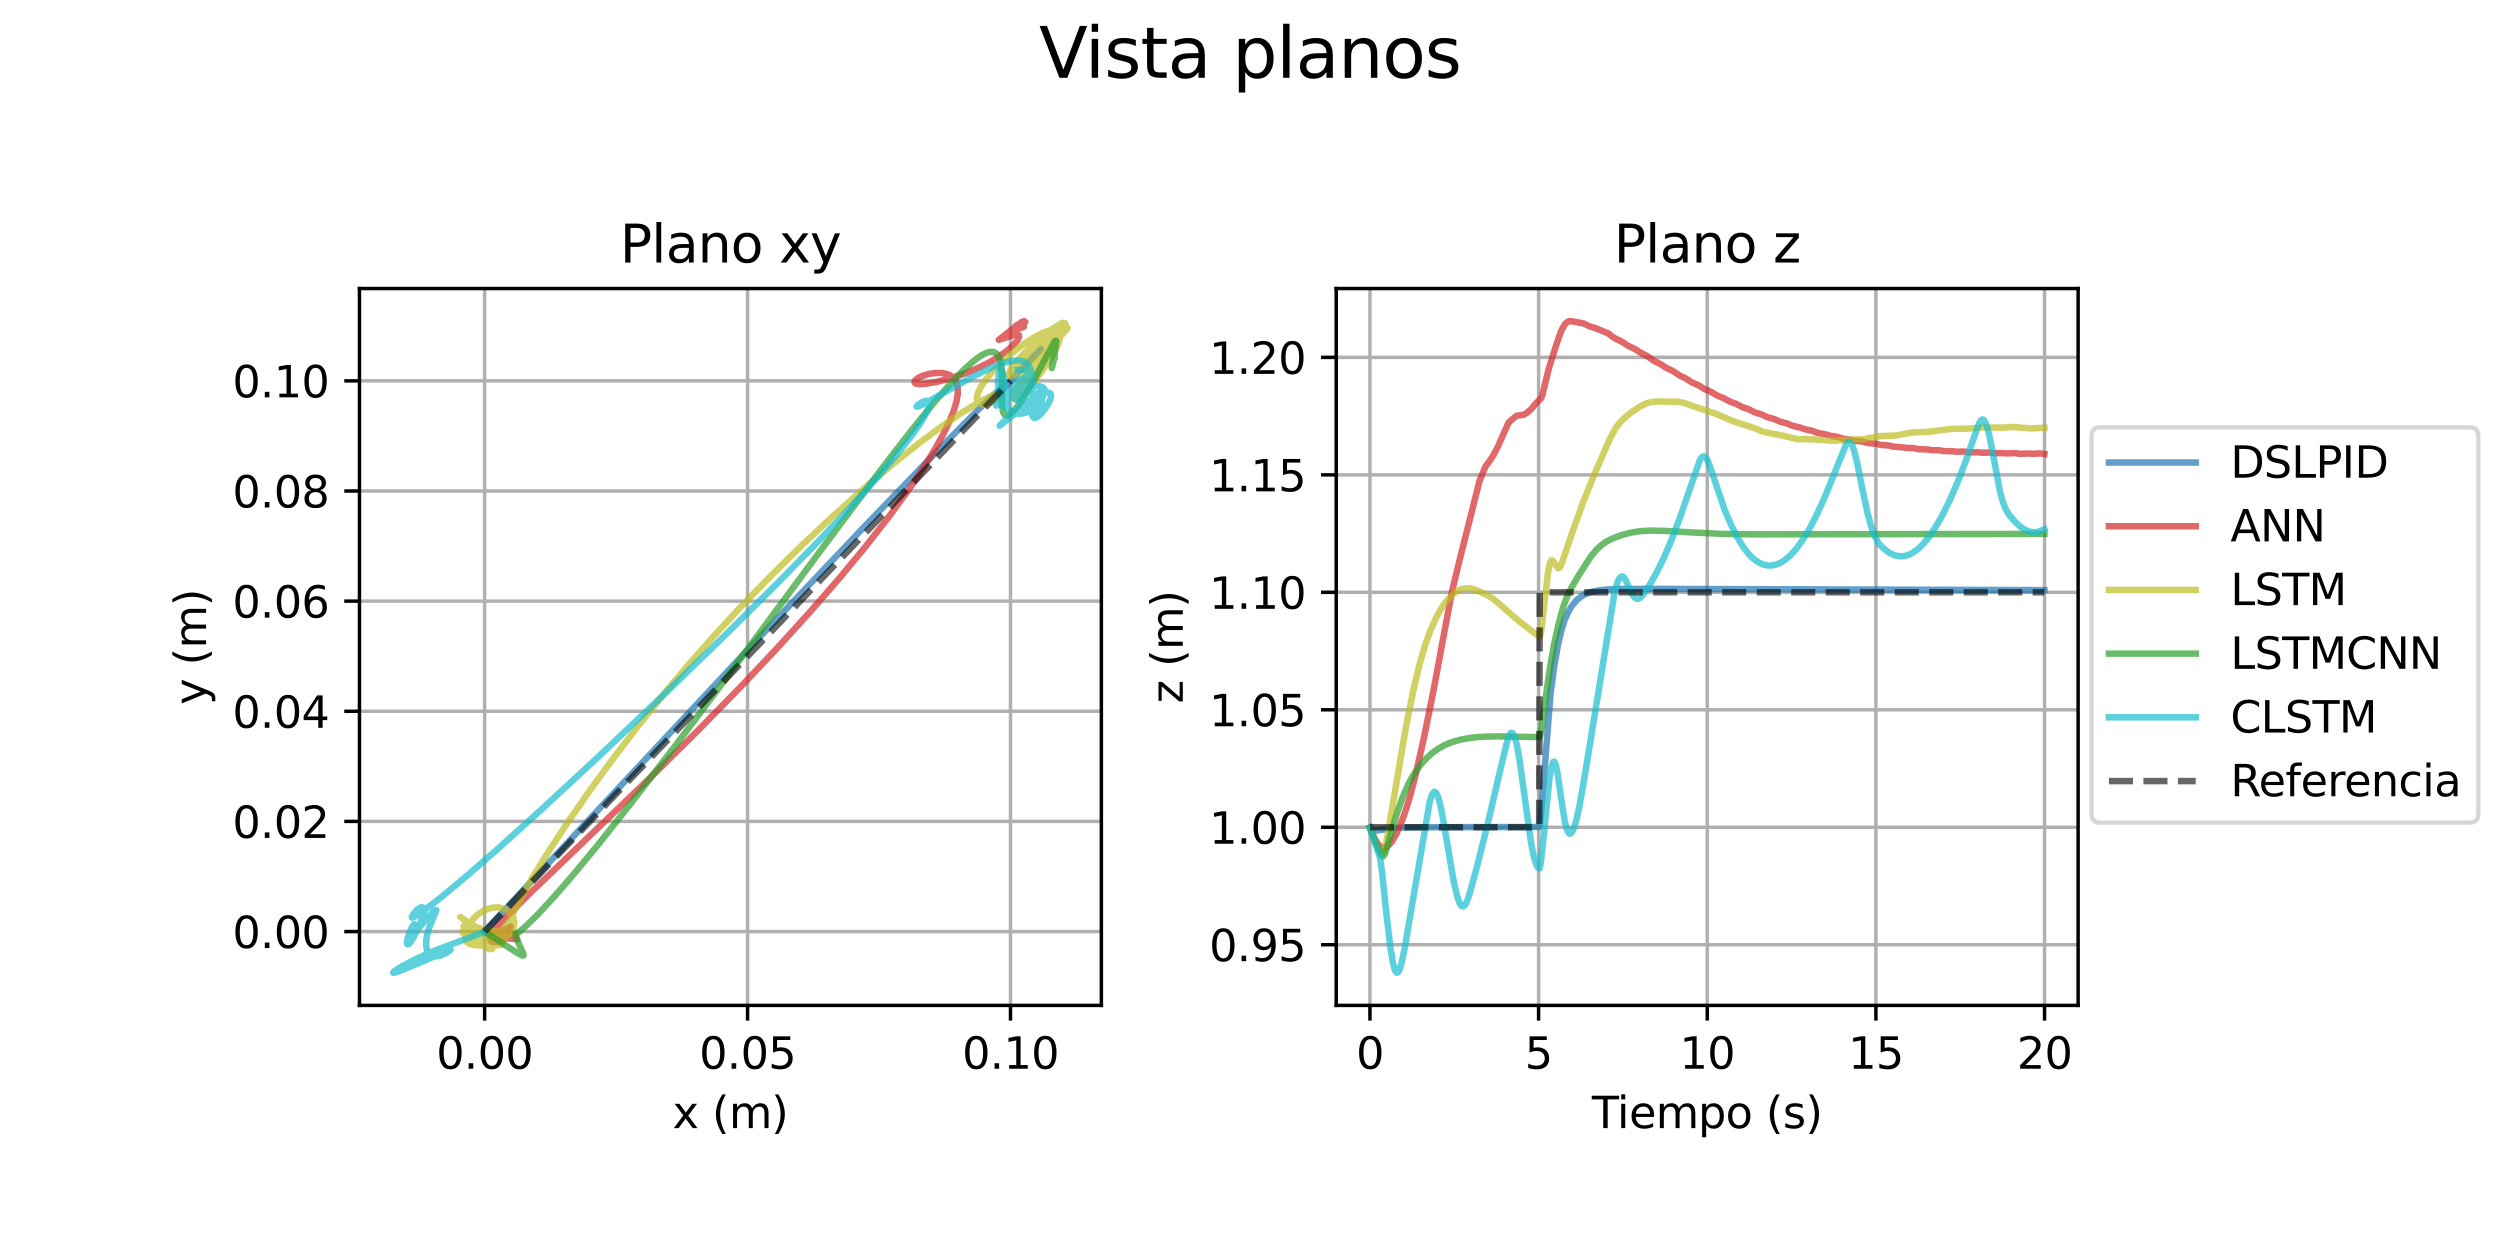 <?xml version="1.0" encoding="utf-8" standalone="no"?>
<!DOCTYPE svg PUBLIC "-//W3C//DTD SVG 1.1//EN"
  "http://www.w3.org/Graphics/SVG/1.1/DTD/svg11.dtd">
<svg height="288pt" version="1.1" viewBox="0 0 576 288" width="576pt" xmlns="http://www.w3.org/2000/svg" xmlns:xlink="http://www.w3.org/1999/xlink">
 <defs>
  <style type="text/css">*{stroke-linecap:butt;stroke-linejoin:round;}</style>
 </defs>
 <g id="figure_1">
  <g id="patch_1">
   <path d="M 0 288 
L 576 288 
L 576 0 
L 0 0 
z
" style="fill:#ffffff;"/>
  </g>
  <g id="axes_1">
   <g id="patch_2">
    <path d="M 82.82 231.64 
L 253.755 231.64 
L 253.755 66.48 
L 82.82 66.48 
z
" style="fill:#ffffff;"/>
   </g>
   <g id="matplotlib.axis_1">
    <g id="xtick_1">
     <g id="line2d_1">
      <path clip-path="url(#p115f8a0d00)" d="M 111.66 231.64 
L 111.66 66.48 
" style="fill:none;stroke:#b0b0b0;stroke-linecap:square;stroke-width:0.8;"/>
     </g>
     <g id="line2d_2">
      <defs>
       <path d="M 0 0 
L 0 3.5 
" id="m33538cc199" style="stroke:#000000;stroke-width:0.8;"/>
      </defs>
      <g>
       <use style="stroke:#000000;stroke-width:0.8;" x="111.66" xlink:href="#m33538cc199" y="231.64"/>
      </g>
     </g>
     <g id="text_1">
      <!-- 0.00 -->
      <g transform="translate(100.527 246.238)scale(0.1 -0.1)">
       <defs>
        <path d="M 2034 4250 
Q 1547 4250 1301 3770 
Q 1056 3291 1056 2328 
Q 1056 1369 1301 889 
Q 1547 409 2034 409 
Q 2525 409 2770 889 
Q 3016 1369 3016 2328 
Q 3016 3291 2770 3770 
Q 2525 4250 2034 4250 
z
M 2034 4750 
Q 2819 4750 3233 4129 
Q 3647 3509 3647 2328 
Q 3647 1150 3233 529 
Q 2819 -91 2034 -91 
Q 1250 -91 836 529 
Q 422 1150 422 2328 
Q 422 3509 836 4129 
Q 1250 4750 2034 4750 
z
" id="DejaVuSans-30" transform="scale(0.016)"/>
        <path d="M 684 794 
L 1344 794 
L 1344 0 
L 684 0 
L 684 794 
z
" id="DejaVuSans-2e" transform="scale(0.016)"/>
       </defs>
       <use xlink:href="#DejaVuSans-30"/>
       <use x="63.623" xlink:href="#DejaVuSans-2e"/>
       <use x="95.41" xlink:href="#DejaVuSans-30"/>
       <use x="159.033" xlink:href="#DejaVuSans-30"/>
      </g>
     </g>
    </g>
    <g id="xtick_2">
     <g id="line2d_3">
      <path clip-path="url(#p115f8a0d00)" d="M 172.239 231.64 
L 172.239 66.48 
" style="fill:none;stroke:#b0b0b0;stroke-linecap:square;stroke-width:0.8;"/>
     </g>
     <g id="line2d_4">
      <g>
       <use style="stroke:#000000;stroke-width:0.8;" x="172.239" xlink:href="#m33538cc199" y="231.64"/>
      </g>
     </g>
     <g id="text_2">
      <!-- 0.05 -->
      <g transform="translate(161.106 246.238)scale(0.1 -0.1)">
       <defs>
        <path d="M 691 4666 
L 3169 4666 
L 3169 4134 
L 1269 4134 
L 1269 2991 
Q 1406 3038 1543 3061 
Q 1681 3084 1819 3084 
Q 2600 3084 3056 2656 
Q 3513 2228 3513 1497 
Q 3513 744 3044 326 
Q 2575 -91 1722 -91 
Q 1428 -91 1123 -41 
Q 819 9 494 109 
L 494 744 
Q 775 591 1075 516 
Q 1375 441 1709 441 
Q 2250 441 2565 725 
Q 2881 1009 2881 1497 
Q 2881 1984 2565 2268 
Q 2250 2553 1709 2553 
Q 1456 2553 1204 2497 
Q 953 2441 691 2322 
L 691 4666 
z
" id="DejaVuSans-35" transform="scale(0.016)"/>
       </defs>
       <use xlink:href="#DejaVuSans-30"/>
       <use x="63.623" xlink:href="#DejaVuSans-2e"/>
       <use x="95.41" xlink:href="#DejaVuSans-30"/>
       <use x="159.033" xlink:href="#DejaVuSans-35"/>
      </g>
     </g>
    </g>
    <g id="xtick_3">
     <g id="line2d_5">
      <path clip-path="url(#p115f8a0d00)" d="M 232.818 231.64 
L 232.818 66.48 
" style="fill:none;stroke:#b0b0b0;stroke-linecap:square;stroke-width:0.8;"/>
     </g>
     <g id="line2d_6">
      <g>
       <use style="stroke:#000000;stroke-width:0.8;" x="232.818" xlink:href="#m33538cc199" y="231.64"/>
      </g>
     </g>
     <g id="text_3">
      <!-- 0.10 -->
      <g transform="translate(221.685 246.238)scale(0.1 -0.1)">
       <defs>
        <path d="M 794 531 
L 1825 531 
L 1825 4091 
L 703 3866 
L 703 4441 
L 1819 4666 
L 2450 4666 
L 2450 531 
L 3481 531 
L 3481 0 
L 794 0 
L 794 531 
z
" id="DejaVuSans-31" transform="scale(0.016)"/>
       </defs>
       <use xlink:href="#DejaVuSans-30"/>
       <use x="63.623" xlink:href="#DejaVuSans-2e"/>
       <use x="95.41" xlink:href="#DejaVuSans-31"/>
       <use x="159.033" xlink:href="#DejaVuSans-30"/>
      </g>
     </g>
    </g>
    <g id="text_4">
     <!-- x (m) -->
     <g transform="translate(154.967 259.917)scale(0.1 -0.1)">
      <defs>
       <path d="M 3513 3500 
L 2247 1797 
L 3578 0 
L 2900 0 
L 1881 1375 
L 863 0 
L 184 0 
L 1544 1831 
L 300 3500 
L 978 3500 
L 1906 2253 
L 2834 3500 
L 3513 3500 
z
" id="DejaVuSans-78" transform="scale(0.016)"/>
       <path id="DejaVuSans-20" transform="scale(0.016)"/>
       <path d="M 1984 4856 
Q 1566 4138 1362 3434 
Q 1159 2731 1159 2009 
Q 1159 1288 1364 580 
Q 1569 -128 1984 -844 
L 1484 -844 
Q 1016 -109 783 600 
Q 550 1309 550 2009 
Q 550 2706 781 3412 
Q 1013 4119 1484 4856 
L 1984 4856 
z
" id="DejaVuSans-28" transform="scale(0.016)"/>
       <path d="M 3328 2828 
Q 3544 3216 3844 3400 
Q 4144 3584 4550 3584 
Q 5097 3584 5394 3201 
Q 5691 2819 5691 2113 
L 5691 0 
L 5113 0 
L 5113 2094 
Q 5113 2597 4934 2840 
Q 4756 3084 4391 3084 
Q 3944 3084 3684 2787 
Q 3425 2491 3425 1978 
L 3425 0 
L 2847 0 
L 2847 2094 
Q 2847 2600 2669 2842 
Q 2491 3084 2119 3084 
Q 1678 3084 1418 2786 
Q 1159 2488 1159 1978 
L 1159 0 
L 581 0 
L 581 3500 
L 1159 3500 
L 1159 2956 
Q 1356 3278 1631 3431 
Q 1906 3584 2284 3584 
Q 2666 3584 2933 3390 
Q 3200 3197 3328 2828 
z
" id="DejaVuSans-6d" transform="scale(0.016)"/>
       <path d="M 513 4856 
L 1013 4856 
Q 1481 4119 1714 3412 
Q 1947 2706 1947 2009 
Q 1947 1309 1714 600 
Q 1481 -109 1013 -844 
L 513 -844 
Q 928 -128 1133 580 
Q 1338 1288 1338 2009 
Q 1338 2731 1133 3434 
Q 928 4138 513 4856 
z
" id="DejaVuSans-29" transform="scale(0.016)"/>
      </defs>
      <use xlink:href="#DejaVuSans-78"/>
      <use x="59.18" xlink:href="#DejaVuSans-20"/>
      <use x="90.967" xlink:href="#DejaVuSans-28"/>
      <use x="129.98" xlink:href="#DejaVuSans-6d"/>
      <use x="227.393" xlink:href="#DejaVuSans-29"/>
     </g>
    </g>
   </g>
   <g id="matplotlib.axis_2">
    <g id="ytick_1">
     <g id="line2d_7">
      <path clip-path="url(#p115f8a0d00)" d="M 82.82 214.633 
L 253.755 214.633 
" style="fill:none;stroke:#b0b0b0;stroke-linecap:square;stroke-width:0.8;"/>
     </g>
     <g id="line2d_8">
      <defs>
       <path d="M 0 0 
L -3.5 0 
" id="m1fcada26ca" style="stroke:#000000;stroke-width:0.8;"/>
      </defs>
      <g>
       <use style="stroke:#000000;stroke-width:0.8;" x="82.82" xlink:href="#m1fcada26ca" y="214.633"/>
      </g>
     </g>
     <g id="text_5">
      <!-- 0.00 -->
      <g transform="translate(53.554 218.432)scale(0.1 -0.1)">
       <use xlink:href="#DejaVuSans-30"/>
       <use x="63.623" xlink:href="#DejaVuSans-2e"/>
       <use x="95.41" xlink:href="#DejaVuSans-30"/>
       <use x="159.033" xlink:href="#DejaVuSans-30"/>
      </g>
     </g>
    </g>
    <g id="ytick_2">
     <g id="line2d_9">
      <path clip-path="url(#p115f8a0d00)" d="M 82.82 189.256 
L 253.755 189.256 
" style="fill:none;stroke:#b0b0b0;stroke-linecap:square;stroke-width:0.8;"/>
     </g>
     <g id="line2d_10">
      <g>
       <use style="stroke:#000000;stroke-width:0.8;" x="82.82" xlink:href="#m1fcada26ca" y="189.256"/>
      </g>
     </g>
     <g id="text_6">
      <!-- 0.02 -->
      <g transform="translate(53.554 193.055)scale(0.1 -0.1)">
       <defs>
        <path d="M 1228 531 
L 3431 531 
L 3431 0 
L 469 0 
L 469 531 
Q 828 903 1448 1529 
Q 2069 2156 2228 2338 
Q 2531 2678 2651 2914 
Q 2772 3150 2772 3378 
Q 2772 3750 2511 3984 
Q 2250 4219 1831 4219 
Q 1534 4219 1204 4116 
Q 875 4013 500 3803 
L 500 4441 
Q 881 4594 1212 4672 
Q 1544 4750 1819 4750 
Q 2544 4750 2975 4387 
Q 3406 4025 3406 3419 
Q 3406 3131 3298 2873 
Q 3191 2616 2906 2266 
Q 2828 2175 2409 1742 
Q 1991 1309 1228 531 
z
" id="DejaVuSans-32" transform="scale(0.016)"/>
       </defs>
       <use xlink:href="#DejaVuSans-30"/>
       <use x="63.623" xlink:href="#DejaVuSans-2e"/>
       <use x="95.41" xlink:href="#DejaVuSans-30"/>
       <use x="159.033" xlink:href="#DejaVuSans-32"/>
      </g>
     </g>
    </g>
    <g id="ytick_3">
     <g id="line2d_11">
      <path clip-path="url(#p115f8a0d00)" d="M 82.82 163.88 
L 253.755 163.88 
" style="fill:none;stroke:#b0b0b0;stroke-linecap:square;stroke-width:0.8;"/>
     </g>
     <g id="line2d_12">
      <g>
       <use style="stroke:#000000;stroke-width:0.8;" x="82.82" xlink:href="#m1fcada26ca" y="163.88"/>
      </g>
     </g>
     <g id="text_7">
      <!-- 0.04 -->
      <g transform="translate(53.554 167.679)scale(0.1 -0.1)">
       <defs>
        <path d="M 2419 4116 
L 825 1625 
L 2419 1625 
L 2419 4116 
z
M 2253 4666 
L 3047 4666 
L 3047 1625 
L 3713 1625 
L 3713 1100 
L 3047 1100 
L 3047 0 
L 2419 0 
L 2419 1100 
L 313 1100 
L 313 1709 
L 2253 4666 
z
" id="DejaVuSans-34" transform="scale(0.016)"/>
       </defs>
       <use xlink:href="#DejaVuSans-30"/>
       <use x="63.623" xlink:href="#DejaVuSans-2e"/>
       <use x="95.41" xlink:href="#DejaVuSans-30"/>
       <use x="159.033" xlink:href="#DejaVuSans-34"/>
      </g>
     </g>
    </g>
    <g id="ytick_4">
     <g id="line2d_13">
      <path clip-path="url(#p115f8a0d00)" d="M 82.82 138.503 
L 253.755 138.503 
" style="fill:none;stroke:#b0b0b0;stroke-linecap:square;stroke-width:0.8;"/>
     </g>
     <g id="line2d_14">
      <g>
       <use style="stroke:#000000;stroke-width:0.8;" x="82.82" xlink:href="#m1fcada26ca" y="138.503"/>
      </g>
     </g>
     <g id="text_8">
      <!-- 0.06 -->
      <g transform="translate(53.554 142.302)scale(0.1 -0.1)">
       <defs>
        <path d="M 2113 2584 
Q 1688 2584 1439 2293 
Q 1191 2003 1191 1497 
Q 1191 994 1439 701 
Q 1688 409 2113 409 
Q 2538 409 2786 701 
Q 3034 994 3034 1497 
Q 3034 2003 2786 2293 
Q 2538 2584 2113 2584 
z
M 3366 4563 
L 3366 3988 
Q 3128 4100 2886 4159 
Q 2644 4219 2406 4219 
Q 1781 4219 1451 3797 
Q 1122 3375 1075 2522 
Q 1259 2794 1537 2939 
Q 1816 3084 2150 3084 
Q 2853 3084 3261 2657 
Q 3669 2231 3669 1497 
Q 3669 778 3244 343 
Q 2819 -91 2113 -91 
Q 1303 -91 875 529 
Q 447 1150 447 2328 
Q 447 3434 972 4092 
Q 1497 4750 2381 4750 
Q 2619 4750 2861 4703 
Q 3103 4656 3366 4563 
z
" id="DejaVuSans-36" transform="scale(0.016)"/>
       </defs>
       <use xlink:href="#DejaVuSans-30"/>
       <use x="63.623" xlink:href="#DejaVuSans-2e"/>
       <use x="95.41" xlink:href="#DejaVuSans-30"/>
       <use x="159.033" xlink:href="#DejaVuSans-36"/>
      </g>
     </g>
    </g>
    <g id="ytick_5">
     <g id="line2d_15">
      <path clip-path="url(#p115f8a0d00)" d="M 82.82 113.127 
L 253.755 113.127 
" style="fill:none;stroke:#b0b0b0;stroke-linecap:square;stroke-width:0.8;"/>
     </g>
     <g id="line2d_16">
      <g>
       <use style="stroke:#000000;stroke-width:0.8;" x="82.82" xlink:href="#m1fcada26ca" y="113.127"/>
      </g>
     </g>
     <g id="text_9">
      <!-- 0.08 -->
      <g transform="translate(53.554 116.926)scale(0.1 -0.1)">
       <defs>
        <path d="M 2034 2216 
Q 1584 2216 1326 1975 
Q 1069 1734 1069 1313 
Q 1069 891 1326 650 
Q 1584 409 2034 409 
Q 2484 409 2743 651 
Q 3003 894 3003 1313 
Q 3003 1734 2745 1975 
Q 2488 2216 2034 2216 
z
M 1403 2484 
Q 997 2584 770 2862 
Q 544 3141 544 3541 
Q 544 4100 942 4425 
Q 1341 4750 2034 4750 
Q 2731 4750 3128 4425 
Q 3525 4100 3525 3541 
Q 3525 3141 3298 2862 
Q 3072 2584 2669 2484 
Q 3125 2378 3379 2068 
Q 3634 1759 3634 1313 
Q 3634 634 3220 271 
Q 2806 -91 2034 -91 
Q 1263 -91 848 271 
Q 434 634 434 1313 
Q 434 1759 690 2068 
Q 947 2378 1403 2484 
z
M 1172 3481 
Q 1172 3119 1398 2916 
Q 1625 2713 2034 2713 
Q 2441 2713 2670 2916 
Q 2900 3119 2900 3481 
Q 2900 3844 2670 4047 
Q 2441 4250 2034 4250 
Q 1625 4250 1398 4047 
Q 1172 3844 1172 3481 
z
" id="DejaVuSans-38" transform="scale(0.016)"/>
       </defs>
       <use xlink:href="#DejaVuSans-30"/>
       <use x="63.623" xlink:href="#DejaVuSans-2e"/>
       <use x="95.41" xlink:href="#DejaVuSans-30"/>
       <use x="159.033" xlink:href="#DejaVuSans-38"/>
      </g>
     </g>
    </g>
    <g id="ytick_6">
     <g id="line2d_17">
      <path clip-path="url(#p115f8a0d00)" d="M 82.82 87.75 
L 253.755 87.75 
" style="fill:none;stroke:#b0b0b0;stroke-linecap:square;stroke-width:0.8;"/>
     </g>
     <g id="line2d_18">
      <g>
       <use style="stroke:#000000;stroke-width:0.8;" x="82.82" xlink:href="#m1fcada26ca" y="87.75"/>
      </g>
     </g>
     <g id="text_10">
      <!-- 0.10 -->
      <g transform="translate(53.554 91.55)scale(0.1 -0.1)">
       <use xlink:href="#DejaVuSans-30"/>
       <use x="63.623" xlink:href="#DejaVuSans-2e"/>
       <use x="95.41" xlink:href="#DejaVuSans-31"/>
       <use x="159.033" xlink:href="#DejaVuSans-30"/>
      </g>
     </g>
    </g>
    <g id="text_11">
     <!-- y (m) -->
     <g transform="translate(47.475 162.38)rotate(-90)scale(0.1 -0.1)">
      <defs>
       <path d="M 2059 -325 
Q 1816 -950 1584 -1140 
Q 1353 -1331 966 -1331 
L 506 -1331 
L 506 -850 
L 844 -850 
Q 1081 -850 1212 -737 
Q 1344 -625 1503 -206 
L 1606 56 
L 191 3500 
L 800 3500 
L 1894 763 
L 2988 3500 
L 3597 3500 
L 2059 -325 
z
" id="DejaVuSans-79" transform="scale(0.016)"/>
      </defs>
      <use xlink:href="#DejaVuSans-79"/>
      <use x="59.18" xlink:href="#DejaVuSans-20"/>
      <use x="90.967" xlink:href="#DejaVuSans-28"/>
      <use x="129.98" xlink:href="#DejaVuSans-6d"/>
      <use x="227.393" xlink:href="#DejaVuSans-29"/>
     </g>
    </g>
   </g>
   <g id="line2d_19">
    <path clip-path="url(#p115f8a0d00)" d="M 111.66 214.633 
L 117.533 208.323 
L 174.213 147.649 
L 198.729 121.779 
L 215.695 104.176 
L 225.645 94.135 
L 230.073 89.937 
L 231.083 89.199 
L 231.118 89.246 
L 231.108 89.289 
L 230.813 89.781 
L 229.767 91.14 
L 230.682 90.147 
L 238.159 82.1 
L 239.834 80.436 
L 239.385 80.983 
L 239.611 80.716 
L 237.417 82.997 
L 234.171 86.352 
L 234.171 86.352 
" style="fill:none;stroke:#1f77b4;stroke-linecap:square;stroke-opacity:0.7;stroke-width:1.5;"/>
   </g>
   <g id="line2d_20">
    <path clip-path="url(#p115f8a0d00)" d="M 111.66 214.633 
L 112.664 214.786 
L 114.712 215.277 
L 119.157 216.417 
L 117.73 216.234 
L 115.172 216.107 
L 114.552 216.15 
L 114.898 216.218 
L 116.372 216.255 
L 117.9 216.091 
L 118.72 215.812 
L 118.891 215.566 
L 118.755 215.385 
L 118.287 215.188 
L 117.228 215.007 
L 115.493 214.954 
L 114.819 214.96 
L 115.064 214.856 
L 116.432 214.217 
L 117.674 213.45 
L 116.595 214.001 
L 114.354 215.078 
L 114.353 215.072 
L 114.486 214.951 
L 115.277 214.542 
L 116.463 214.159 
L 117.176 214.126 
L 117.49 214.309 
L 117.558 214.611 
L 117.41 215.058 
L 116.967 215.655 
L 116.33 216.16 
L 116.014 216.206 
L 116.021 216.003 
L 116.305 215.465 
L 116.848 214.885 
L 117.283 214.683 
L 117.42 214.8 
L 117.375 215.092 
L 117.047 215.621 
L 116.406 216.228 
L 115.514 216.762 
L 114.568 217.067 
L 113.786 217.099 
L 113.254 216.921 
L 112.948 216.595 
L 112.846 216.148 
L 112.952 215.704 
L 113.38 215.01 
L 114.65 213.46 
L 117.19 210.722 
L 121.812 206.088 
L 131.46 196.813 
L 150.232 178.778 
L 160.832 168.278 
L 170.51 158.382 
L 178.928 149.466 
L 186.932 140.646 
L 193.436 133.159 
L 199.356 126.012 
L 204.608 119.311 
L 209.132 113.145 
L 212.405 108.341 
L 215.111 104.015 
L 217.256 100.186 
L 218.857 96.862 
L 219.794 94.475 
L 220.391 92.431 
L 220.671 90.715 
L 220.662 89.308 
L 220.468 88.389 
L 220.128 87.64 
L 219.66 87.046 
L 218.925 86.499 
L 218.061 86.144 
L 216.911 85.936 
L 215.508 85.933 
L 213.964 86.164 
L 212.487 86.612 
L 211.427 87.145 
L 210.836 87.671 
L 210.702 88.067 
L 210.841 88.291 
L 211.26 88.459 
L 212.076 88.52 
L 213.584 88.395 
L 215.802 87.993 
L 218.713 87.236 
L 221.896 86.184 
L 225.082 84.896 
L 227.789 83.562 
L 230.148 82.152 
L 232.065 80.764 
L 233.59 79.392 
L 234.448 78.355 
L 234.81 77.604 
L 234.775 77.234 
L 234.529 77.088 
L 234.052 77.102 
L 232.931 77.404 
L 230.108 78.312 
L 230.355 78.123 
L 231.459 77.25 
L 233.22 75.826 
L 234.3 75.254 
L 235.188 75.024 
L 235.802 75.084 
L 235.911 75.239 
L 235.906 75.249 
L 235.674 75.407 
L 234.723 75.701 
L 234.202 75.716 
L 233.901 75.515 
L 233.876 75.285 
L 234.097 75.016 
L 234.633 74.736 
L 235.818 74.235 
L 235.791 74.418 
L 235.553 74.704 
L 235.091 74.881 
L 234.862 74.871 
L 234.993 74.788 
L 235.161 74.582 
L 235.387 74.18 
L 235.604 74.246 
L 235.749 74.498 
L 235.59 74.817 
L 235.384 74.679 
L 235.388 74.497 
L 235.621 74.384 
L 235.668 74.281 
L 235.657 74.255 
L 235.593 74.143 
L 235.694 74.595 
L 235.598 74.661 
L 235.787 74.652 
L 235.816 74.643 
L 235.763 74.544 
L 235.677 74.221 
L 235.682 74.219 
L 235.801 74.258 
L 235.669 74.199 
L 235.788 74.289 
L 235.799 74.425 
L 235.753 74.436 
L 235.64 74.387 
L 235.829 74.361 
L 235.814 74.327 
L 235.678 74.095 
L 235.78 74.475 
L 235.734 74.52 
L 235.879 74.531 
L 235.984 74.534 
L 235.93 74.427 
L 235.766 74.105 
L 235.769 74.383 
L 235.766 74.391 
L 235.89 74.415 
L 236.037 74.457 
L 235.943 74.32 
L 235.826 74.096 
L 235.805 74.323 
L 235.787 74.327 
L 236.052 74.378 
L 235.92 74.193 
L 235.864 74.06 
L 235.915 74.29 
L 235.868 74.311 
L 235.822 74.323 
L 236.058 74.372 
L 236.078 74.373 
L 235.994 74.243 
L 235.896 74.039 
L 235.893 74.286 
L 235.852 74.296 
L 236.081 74.353 
L 236.096 74.354 
L 235.998 74.211 
L 235.916 74.025 
L 235.978 74.237 
L 235.903 74.264 
L 235.875 74.269 
L 236.11 74.331 
L 235.976 74.147 
L 235.931 74.013 
L 235.991 74.226 
L 235.912 74.249 
L 235.89 74.252 
L 236.12 74.316 
L 235.985 74.136 
L 235.942 74.003 
L 236.008 74.214 
L 235.924 74.239 
L 235.901 74.241 
L 236.127 74.307 
L 235.988 74.12 
L 235.95 73.997 
L 236.017 74.207 
L 235.932 74.232 
L 235.909 74.234 
L 236.133 74.3 
L 235.993 74.115 
L 235.956 73.992 
L 236.022 74.203 
L 235.937 74.227 
L 235.913 74.229 
L 236.136 74.296 
L 235.996 74.112 
L 235.959 73.989 
L 236.045 74.073 
" style="fill:none;stroke:#d62728;stroke-linecap:square;stroke-opacity:0.7;stroke-width:1.5;"/>
   </g>
   <g id="line2d_21">
    <path clip-path="url(#p115f8a0d00)" d="M 111.66 214.633 
L 108.435 212.879 
L 106.284 211.431 
L 106.069 211.264 
L 107.381 212.402 
L 111.954 216.624 
L 113.183 218.007 
L 113.412 218.519 
L 113.303 218.687 
L 112.989 218.699 
L 112.3 218.479 
L 111.05 217.82 
L 109.467 216.717 
L 108.03 215.448 
L 107.137 214.383 
L 106.813 213.684 
L 106.854 213.302 
L 107.078 213.116 
L 107.532 213.045 
L 108.356 213.16 
L 109.75 213.598 
L 111.735 214.457 
L 113.876 215.624 
L 115.176 216.564 
L 115.636 217.139 
L 115.642 217.462 
L 115.408 217.661 
L 114.829 217.785 
L 113.79 217.753 
L 112.151 217.463 
L 110.146 216.872 
L 108.338 216.12 
L 107.113 215.392 
L 106.614 214.866 
L 106.577 214.565 
L 106.769 214.354 
L 107.241 214.187 
L 108.271 214.084 
L 110.224 214.141 
L 113.611 214.488 
L 117.943 215.115 
L 117.686 215.111 
L 113.04 214.95 
L 110.666 215.096 
L 108.987 215.396 
L 107.931 215.78 
L 107.408 216.168 
L 107.258 216.506 
L 107.333 216.807 
L 107.655 217.137 
L 108.302 217.464 
L 109.326 217.729 
L 110.603 217.844 
L 112.048 217.763 
L 113.566 217.453 
L 114.906 216.964 
L 116.138 216.285 
L 117.076 215.541 
L 117.807 214.692 
L 118.241 213.889 
L 118.461 213.058 
L 118.464 212.228 
L 118.257 211.432 
L 117.857 210.701 
L 117.284 210.071 
L 116.563 209.572 
L 115.723 209.232 
L 114.657 209.061 
L 113.527 209.128 
L 112.383 209.424 
L 111.275 209.926 
L 110.129 210.692 
L 109.15 211.617 
L 108.392 212.638 
L 107.901 213.689 
L 107.717 214.593 
L 107.787 215.419 
L 108.056 216.04 
L 108.511 216.535 
L 109.132 216.874 
L 109.896 217.038 
L 110.773 217.014 
L 111.875 216.758 
L 113.179 216.198 
L 114.48 215.385 
L 115.696 214.365 
L 116.632 213.323 
L 117.407 212.142 
L 118.503 209.958 
L 120.548 205.942 
L 122.85 201.911 
L 126.07 196.691 
L 130.802 189.48 
L 135.943 182.067 
L 141.108 174.979 
L 146.837 167.49 
L 153.06 159.754 
L 158.726 153.046 
L 164.625 146.369 
L 170.677 139.821 
L 177.808 132.464 
L 184.868 125.529 
L 191.698 119.121 
L 199.042 112.555 
L 205.742 106.885 
L 211.695 102.151 
L 216.841 98.337 
L 221.624 95.075 
L 225.344 92.793 
L 228.269 91.257 
L 229.894 90.627 
L 230.627 90.542 
L 230.797 90.703 
L 230.692 91.004 
L 230.205 91.538 
L 229.202 92.259 
L 228.102 92.794 
L 227.107 93.066 
L 226.216 93.082 
L 225.605 92.862 
L 225.252 92.497 
L 225.083 91.975 
L 225.109 91.303 
L 225.393 90.348 
L 226.045 89.061 
L 227.166 87.418 
L 228.829 85.438 
L 230.836 83.398 
L 233.307 81.217 
L 235.892 79.25 
L 238.189 77.77 
L 240.089 76.779 
L 241.723 76.176 
L 242.747 76.004 
L 243.423 76.069 
L 243.899 76.329 
L 244.143 76.688 
L 244.256 77.278 
L 244.155 78.165 
L 243.756 79.399 
L 242.995 81.005 
L 241.713 83.16 
L 239.887 85.777 
L 237.67 88.56 
L 235.695 90.721 
L 234.445 91.82 
L 233.905 92.062 
L 233.787 91.941 
L 233.851 91.553 
L 234.308 90.575 
L 235.467 88.682 
L 237.571 85.699 
L 240.43 82.04 
L 243.781 78.113 
L 245.982 75.615 
L 245.395 76.144 
L 237.881 83.318 
L 235.427 85.326 
L 233.938 86.303 
L 233.042 86.664 
L 232.604 86.633 
L 232.457 86.425 
L 232.495 85.994 
L 232.813 85.277 
L 233.594 84.101 
L 235.012 82.393 
L 237.149 80.194 
L 239.723 77.882 
L 242.22 75.944 
L 243.999 74.817 
L 245.018 74.403 
L 245.376 74.433 
L 245.491 74.647 
L 245.407 75.112 
L 244.978 76.028 
L 243.924 77.723 
L 241.739 80.759 
L 238.117 85.38 
L 233.999 90.293 
L 233.886 90.395 
L 234.296 89.835 
L 243.989 77.234 
L 244.851 75.697 
L 245.002 75.035 
L 244.879 74.877 
L 244.608 74.901 
L 244.036 75.204 
L 242.912 76.077 
L 240.763 78.073 
L 236.773 82.134 
L 232.861 86.037 
L 232.161 86.487 
L 232.17 86.358 
L 232.531 85.802 
L 233.824 84.281 
L 236.447 81.557 
L 239.935 78.245 
L 243.191 75.441 
L 244.667 74.404 
L 244.923 74.398 
L 244.886 74.617 
L 244.482 75.362 
L 242.974 77.57 
L 238.452 83.695 
L 233.845 90.047 
L 233.8 90.172 
L 233.939 90.076 
L 234.977 88.934 
L 238.076 85.166 
L 241.598 80.56 
L 243.605 77.597 
L 244.443 76.016 
L 244.669 75.167 
L 244.566 74.866 
L 244.319 74.805 
L 243.86 74.962 
L 243.034 75.501 
L 241.598 76.727 
L 239.302 78.996 
L 235.461 83.147 
L 232.119 86.682 
L 232.108 86.666 
L 232.152 86.581 
L 232.838 85.743 
L 235.337 83.077 
L 239.509 78.954 
L 243.395 75.403 
L 244.701 74.421 
L 244.774 74.45 
L 244.771 74.496 
L 244.545 74.948 
L 243.281 76.79 
L 233.799 90.095 
L 233.845 90.085 
L 234.263 89.711 
L 235.91 87.859 
L 239.226 83.775 
L 242.221 79.754 
L 243.829 77.262 
L 244.49 75.897 
L 244.639 75.174 
L 244.511 74.888 
L 244.244 74.841 
L 243.766 75.014 
L 242.92 75.571 
L 241.466 76.815 
L 239.165 79.098 
L 235.497 83.088 
L 232.165 86.676 
L 232.176 86.634 
L 232.676 86.011 
L 234.96 83.564 
L 239.05 79.503 
L 243.104 75.768 
L 244.741 74.484 
L 244.848 74.496 
L 244.847 74.54 
L 244.628 74.982 
L 243.371 76.807 
L 233.86 90.105 
L 233.905 90.096 
L 234.321 89.726 
L 235.966 87.882 
L 239.283 83.809 
L 242.285 79.798 
L 243.9 77.31 
L 244.566 75.945 
L 244.718 75.221 
L 244.592 74.934 
L 244.326 74.885 
L 243.847 75.054 
L 243 75.607 
L 241.543 76.843 
L 239.236 79.111 
L 235.424 83.22 
L 232.212 86.609 
L 232.251 86.515 
L 232.93 85.695 
L 235.419 83.065 
L 239.426 79.143 
L 243.276 75.66 
L 244.802 74.504 
L 244.91 74.522 
L 244.909 74.568 
L 244.688 75.018 
L 243.526 76.713 
L 238.508 83.483 
L 234.147 89.539 
L 233.865 90.099 
L 233.934 90.071 
L 234.455 89.569 
L 236.463 87.264 
L 240.05 82.804 
L 242.82 79.044 
L 244.19 76.861 
L 244.731 75.638 
L 244.774 75.05 
L 244.61 74.883 
L 244.302 74.898 
L 243.692 75.192 
L 242.652 75.958 
L 240.81 77.627 
L 237.957 80.54 
L 232.203 86.557 
L 232.258 86.433 
L 232.973 85.553 
L 235.365 83.011 
L 239.205 79.256 
L 243.004 75.834 
L 244.726 74.516 
L 244.918 74.503 
L 244.921 74.524 
L 244.818 74.807 
L 244.097 75.94 
L 241.411 79.637 
L 233.993 89.805 
L 233.858 90.11 
L 233.977 90.041 
L 234.808 89.171 
L 237.484 85.994 
L 241.169 81.288 
L 243.444 78.06 
L 244.476 76.255 
L 244.785 75.333 
L 244.714 74.943 
L 244.485 74.863 
L 244.045 74.997 
L 243.238 75.509 
L 241.819 76.701 
L 239.53 78.934 
L 235.669 83.052 
L 232.314 86.56 
L 232.314 86.56 
" style="fill:none;stroke:#bcbd22;stroke-linecap:square;stroke-opacity:0.7;stroke-width:1.5;"/>
   </g>
   <g id="line2d_22">
    <path clip-path="url(#p115f8a0d00)" d="M 111.66 214.633 
L 118.53 219.153 
L 120.26 220.136 
L 120.608 220.152 
L 120.639 219.964 
L 120.429 219.412 
L 119.09 216.41 
L 118.933 215.987 
L 118.779 215.453 
L 118.848 215.026 
L 119.027 215.09 
L 119.16 215.058 
L 119.494 214.804 
L 121.286 213.267 
L 123.951 210.638 
L 127.396 206.926 
L 131.781 201.889 
L 137.688 194.751 
L 145.251 185.233 
L 155.338 172.151 
L 166.926 156.754 
L 188.863 127.128 
L 203.309 107.797 
L 210.312 98.753 
L 215.711 92.139 
L 219.353 87.998 
L 222.054 85.21 
L 224.319 83.173 
L 225.932 81.993 
L 227.263 81.297 
L 228.172 81.056 
L 228.916 81.092 
L 229.51 81.375 
L 229.97 81.873 
L 230.371 82.711 
L 230.666 83.947 
L 230.841 85.813 
L 230.859 88.724 
L 230.867 93.566 
L 231.096 94.917 
L 231.395 95.508 
L 231.754 95.741 
L 232.132 95.73 
L 232.649 95.481 
L 233.423 94.814 
L 234.496 93.536 
L 235.879 91.525 
L 237.731 88.422 
L 240.281 83.675 
L 242.995 78.663 
L 243.274 78.469 
L 243.284 78.478 
L 243.342 78.695 
L 243.27 79.579 
L 242.738 82.506 
L 242.329 84.816 
L 242.514 84.225 
L 243.028 81.87 
L 243.012 81.891 
L 242.775 82.648 
L 242.639 83.123 
L 242.828 82.438 
L 242.862 82.501 
" style="fill:none;stroke:#2ca02c;stroke-linecap:square;stroke-opacity:0.7;stroke-width:1.5;"/>
   </g>
   <g id="line2d_23">
    <path clip-path="url(#p115f8a0d00)" d="M 111.66 214.633 
L 108.952 215.704 
L 99.975 219.09 
L 95.859 220.942 
L 92.579 222.654 
L 90.842 223.779 
L 90.602 224.107 
L 90.614 224.116 
L 90.842 224.119 
L 91.778 223.84 
L 94.454 222.75 
L 103.809 218.761 
L 103.804 218.811 
L 103.551 219.068 
L 102.616 219.661 
L 101.453 220.149 
L 100.473 220.325 
L 99.727 220.243 
L 99.13 219.953 
L 98.694 219.501 
L 98.36 218.813 
L 98.181 217.867 
L 98.197 216.669 
L 98.458 215.164 
L 98.993 213.436 
L 99.927 211.233 
L 100.531 209.666 
L 100.407 209.626 
L 100.017 209.897 
L 98.97 210.945 
L 96.911 213.346 
L 94.643 215.976 
L 94.607 215.861 
L 94.812 215.268 
L 95.518 213.291 
L 95.474 212.945 
L 95.466 212.944 
L 95.31 213.043 
L 94.94 213.587 
L 94.324 214.919 
L 93.841 216.441 
L 93.763 217.318 
L 93.919 217.568 
L 94.145 217.502 
L 94.543 217.097 
L 95.228 216.049 
L 96.288 213.992 
L 97.274 211.637 
L 97.671 210.205 
L 97.686 209.45 
L 97.499 209.107 
L 97.212 209.022 
L 96.779 209.148 
L 96.152 209.592 
L 95.405 210.397 
L 94.892 211.216 
L 94.919 211.434 
L 95.152 211.4 
L 95.947 210.971 
L 98.003 209.54 
L 101.795 206.596 
L 107.132 202.155 
L 114.709 195.558 
L 124.688 186.557 
L 138.034 174.187 
L 152.228 160.73 
L 166.393 147.008 
L 178.692 134.797 
L 188.752 124.503 
L 196.557 116.206 
L 202.334 109.774 
L 206.872 104.411 
L 210.2 100.139 
L 212.222 97.227 
L 213.467 95.089 
L 214.06 93.64 
L 214.152 92.858 
L 213.989 92.488 
L 213.662 92.343 
L 213.151 92.389 
L 212.343 92.714 
L 211.436 93.317 
L 211.185 93.671 
L 211.328 93.692 
L 211.967 93.476 
L 213.689 92.619 
L 218.472 89.918 
L 224.483 86.593 
L 228.219 84.779 
L 230.911 83.719 
L 232.847 83.194 
L 234.163 83.039 
L 235.261 83.13 
L 236.044 83.407 
L 236.669 83.858 
L 237.147 84.468 
L 237.535 85.333 
L 237.8 86.48 
L 237.935 88.052 
L 237.898 90.456 
L 237.758 95.341 
L 237.961 96.004 
L 238.244 96.261 
L 238.586 96.265 
L 239.049 96.037 
L 239.748 95.43 
L 240.713 94.273 
L 241.605 92.868 
L 242.095 91.714 
L 242.164 91.036 
L 242.004 90.682 
L 241.697 90.495 
L 241.171 90.445 
L 240.384 90.594 
L 239.21 91.053 
L 237.625 91.933 
L 235.704 93.273 
L 233.433 95.141 
L 230.428 97.924 
L 230.314 98.067 
L 230.652 97.847 
L 233.582 95.548 
L 240.24 90.333 
L 240.369 90.463 
L 240.366 90.882 
L 240.077 92.07 
L 238.998 95.381 
L 238.997 95.38 
L 239.026 95.195 
L 239.435 93.911 
L 239.919 93.021 
L 240.074 92.901 
L 239.025 93.922 
L 237.831 94.572 
L 236.438 95.075 
L 235.142 95.32 
L 234.079 95.31 
L 233.288 95.099 
L 232.704 94.726 
L 232.285 94.186 
L 232.047 93.497 
L 232.001 92.614 
L 232.193 91.558 
L 232.652 90.38 
L 233.375 89.173 
L 234.251 88.136 
L 235.162 87.374 
L 235.98 86.961 
L 236.542 86.908 
L 236.879 87.08 
L 237.079 87.429 
L 237.149 88.054 
L 237.009 89.011 
L 236.588 90.286 
L 236.098 91.149 
L 235.845 91.262 
L 235.71 91.074 
L 235.592 90.403 
L 235.254 87.87 
L 235.248 87.871 
L 235.138 88.025 
L 234.95 88.783 
L 234.793 90.339 
L 234.877 91.358 
L 235.038 91.481 
L 235.243 91.281 
L 236.677 89.436 
L 236.992 89.463 
L 237.313 89.736 
L 237.675 90.386 
L 238.133 91.735 
L 238.916 94.032 
L 239.289 94.46 
L 239.636 94.535 
L 240.043 94.383 
L 240.363 94.051 
L 240.353 93.821 
L 240.098 93.685 
L 239.254 93.576 
L 237.046 93.295 
L 235.658 92.882 
L 234.465 92.302 
L 233.328 91.503 
L 232.267 90.485 
L 231.238 89.18 
L 230.195 87.818 
L 230.173 87.841 
L 230.146 88.109 
L 230.356 89.953 
L 230.709 92.578 
L 230.916 92.771 
L 231.075 92.645 
L 231.254 92.175 
L 231.388 91.176 
L 231.389 89.349 
L 231.174 86.649 
L 230.901 85.454 
L 230.651 85.176 
L 230.476 85.255 
L 230.268 85.631 
L 230.061 86.52 
L 229.967 87.979 
L 230.086 89.709 
L 230.425 91.361 
L 230.902 92.658 
L 231.487 93.646 
L 232.134 94.327 
L 232.872 94.771 
L 233.68 94.976 
L 234.533 94.954 
L 235.478 94.704 
L 236.543 94.175 
L 237.567 93.418 
L 238.556 92.41 
L 239.336 91.299 
L 239.669 90.48 
L 239.613 90.304 
L 239.579 90.306 
L 239.355 90.482 
L 238.983 91.073 
L 238.857 91.626 
L 238.989 91.769 
L 239.264 91.709 
L 239.797 91.347 
L 240.398 90.68 
L 240.67 90.071 
L 240.631 89.641 
L 240.37 89.32 
L 239.873 89.073 
L 239.067 88.924 
L 237.925 88.942 
L 236.466 89.198 
L 234.888 89.697 
L 233.128 90.496 
L 231.413 91.53 
L 230.059 92.588 
L 229.458 93.286 
L 229.48 93.432 
L 229.509 93.44 
L 229.842 93.362 
L 230.803 92.85 
L 232.614 91.617 
L 234.652 89.979 
L 236.118 88.545 
L 236.971 87.433 
L 237.318 86.662 
L 237.339 86.132 
L 237.141 85.754 
L 236.705 85.456 
L 235.959 85.256 
L 234.919 85.212 
L 234.486 85.246 
L 234.486 85.246 
" style="fill:none;stroke:#17becf;stroke-linecap:square;stroke-opacity:0.7;stroke-width:1.5;"/>
   </g>
   <g id="line2d_24">
    <path clip-path="url(#p115f8a0d00)" d="M 111.66 214.633 
L 232.818 87.75 
L 232.818 87.75 
" style="fill:none;stroke:#000000;stroke-dasharray:5.55,2.4;stroke-dashoffset:0;stroke-opacity:0.595;stroke-width:1.5;"/>
   </g>
   <g id="patch_3">
    <path d="M 82.82 231.64 
L 82.82 66.48 
" style="fill:none;stroke:#000000;stroke-linecap:square;stroke-linejoin:miter;stroke-width:0.8;"/>
   </g>
   <g id="patch_4">
    <path d="M 253.755 231.64 
L 253.755 66.48 
" style="fill:none;stroke:#000000;stroke-linecap:square;stroke-linejoin:miter;stroke-width:0.8;"/>
   </g>
   <g id="patch_5">
    <path d="M 82.82 231.64 
L 253.755 231.64 
" style="fill:none;stroke:#000000;stroke-linecap:square;stroke-linejoin:miter;stroke-width:0.8;"/>
   </g>
   <g id="patch_6">
    <path d="M 82.82 66.48 
L 253.755 66.48 
" style="fill:none;stroke:#000000;stroke-linecap:square;stroke-linejoin:miter;stroke-width:0.8;"/>
   </g>
   <g id="text_12">
    <!-- Plano xy -->
    <g transform="translate(142.843 60.48)scale(0.12 -0.12)">
     <defs>
      <path d="M 1259 4147 
L 1259 2394 
L 2053 2394 
Q 2494 2394 2734 2622 
Q 2975 2850 2975 3272 
Q 2975 3691 2734 3919 
Q 2494 4147 2053 4147 
L 1259 4147 
z
M 628 4666 
L 2053 4666 
Q 2838 4666 3239 4311 
Q 3641 3956 3641 3272 
Q 3641 2581 3239 2228 
Q 2838 1875 2053 1875 
L 1259 1875 
L 1259 0 
L 628 0 
L 628 4666 
z
" id="DejaVuSans-50" transform="scale(0.016)"/>
      <path d="M 603 4863 
L 1178 4863 
L 1178 0 
L 603 0 
L 603 4863 
z
" id="DejaVuSans-6c" transform="scale(0.016)"/>
      <path d="M 2194 1759 
Q 1497 1759 1228 1600 
Q 959 1441 959 1056 
Q 959 750 1161 570 
Q 1363 391 1709 391 
Q 2188 391 2477 730 
Q 2766 1069 2766 1631 
L 2766 1759 
L 2194 1759 
z
M 3341 1997 
L 3341 0 
L 2766 0 
L 2766 531 
Q 2569 213 2275 61 
Q 1981 -91 1556 -91 
Q 1019 -91 701 211 
Q 384 513 384 1019 
Q 384 1609 779 1909 
Q 1175 2209 1959 2209 
L 2766 2209 
L 2766 2266 
Q 2766 2663 2505 2880 
Q 2244 3097 1772 3097 
Q 1472 3097 1187 3025 
Q 903 2953 641 2809 
L 641 3341 
Q 956 3463 1253 3523 
Q 1550 3584 1831 3584 
Q 2591 3584 2966 3190 
Q 3341 2797 3341 1997 
z
" id="DejaVuSans-61" transform="scale(0.016)"/>
      <path d="M 3513 2113 
L 3513 0 
L 2938 0 
L 2938 2094 
Q 2938 2591 2744 2837 
Q 2550 3084 2163 3084 
Q 1697 3084 1428 2787 
Q 1159 2491 1159 1978 
L 1159 0 
L 581 0 
L 581 3500 
L 1159 3500 
L 1159 2956 
Q 1366 3272 1645 3428 
Q 1925 3584 2291 3584 
Q 2894 3584 3203 3211 
Q 3513 2838 3513 2113 
z
" id="DejaVuSans-6e" transform="scale(0.016)"/>
      <path d="M 1959 3097 
Q 1497 3097 1228 2736 
Q 959 2375 959 1747 
Q 959 1119 1226 758 
Q 1494 397 1959 397 
Q 2419 397 2687 759 
Q 2956 1122 2956 1747 
Q 2956 2369 2687 2733 
Q 2419 3097 1959 3097 
z
M 1959 3584 
Q 2709 3584 3137 3096 
Q 3566 2609 3566 1747 
Q 3566 888 3137 398 
Q 2709 -91 1959 -91 
Q 1206 -91 779 398 
Q 353 888 353 1747 
Q 353 2609 779 3096 
Q 1206 3584 1959 3584 
z
" id="DejaVuSans-6f" transform="scale(0.016)"/>
     </defs>
     <use xlink:href="#DejaVuSans-50"/>
     <use x="60.303" xlink:href="#DejaVuSans-6c"/>
     <use x="88.086" xlink:href="#DejaVuSans-61"/>
     <use x="149.365" xlink:href="#DejaVuSans-6e"/>
     <use x="212.744" xlink:href="#DejaVuSans-6f"/>
     <use x="273.926" xlink:href="#DejaVuSans-20"/>
     <use x="305.713" xlink:href="#DejaVuSans-78"/>
     <use x="364.893" xlink:href="#DejaVuSans-79"/>
    </g>
   </g>
  </g>
  <g id="axes_2">
   <g id="patch_7">
    <path d="M 307.865 231.64 
L 478.8 231.64 
L 478.8 66.48 
L 307.865 66.48 
z
" style="fill:#ffffff;"/>
   </g>
   <g id="matplotlib.axis_3">
    <g id="xtick_4">
     <g id="line2d_25">
      <path clip-path="url(#p29d8f40317)" d="M 315.635 231.64 
L 315.635 66.48 
" style="fill:none;stroke:#b0b0b0;stroke-linecap:square;stroke-width:0.8;"/>
     </g>
     <g id="line2d_26">
      <g>
       <use style="stroke:#000000;stroke-width:0.8;" x="315.635" xlink:href="#m33538cc199" y="231.64"/>
      </g>
     </g>
     <g id="text_13">
      <!-- 0 -->
      <g transform="translate(312.454 246.238)scale(0.1 -0.1)">
       <use xlink:href="#DejaVuSans-30"/>
      </g>
     </g>
    </g>
    <g id="xtick_5">
     <g id="line2d_27">
      <path clip-path="url(#p29d8f40317)" d="M 354.492 231.64 
L 354.492 66.48 
" style="fill:none;stroke:#b0b0b0;stroke-linecap:square;stroke-width:0.8;"/>
     </g>
     <g id="line2d_28">
      <g>
       <use style="stroke:#000000;stroke-width:0.8;" x="354.492" xlink:href="#m33538cc199" y="231.64"/>
      </g>
     </g>
     <g id="text_14">
      <!-- 5 -->
      <g transform="translate(351.31 246.238)scale(0.1 -0.1)">
       <use xlink:href="#DejaVuSans-35"/>
      </g>
     </g>
    </g>
    <g id="xtick_6">
     <g id="line2d_29">
      <path clip-path="url(#p29d8f40317)" d="M 393.349 231.64 
L 393.349 66.48 
" style="fill:none;stroke:#b0b0b0;stroke-linecap:square;stroke-width:0.8;"/>
     </g>
     <g id="line2d_30">
      <g>
       <use style="stroke:#000000;stroke-width:0.8;" x="393.349" xlink:href="#m33538cc199" y="231.64"/>
      </g>
     </g>
     <g id="text_15">
      <!-- 10 -->
      <g transform="translate(386.986 246.238)scale(0.1 -0.1)">
       <use xlink:href="#DejaVuSans-31"/>
       <use x="63.623" xlink:href="#DejaVuSans-30"/>
      </g>
     </g>
    </g>
    <g id="xtick_7">
     <g id="line2d_31">
      <path clip-path="url(#p29d8f40317)" d="M 432.206 231.64 
L 432.206 66.48 
" style="fill:none;stroke:#b0b0b0;stroke-linecap:square;stroke-width:0.8;"/>
     </g>
     <g id="line2d_32">
      <g>
       <use style="stroke:#000000;stroke-width:0.8;" x="432.206" xlink:href="#m33538cc199" y="231.64"/>
      </g>
     </g>
     <g id="text_16">
      <!-- 15 -->
      <g transform="translate(425.843 246.238)scale(0.1 -0.1)">
       <use xlink:href="#DejaVuSans-31"/>
       <use x="63.623" xlink:href="#DejaVuSans-35"/>
      </g>
     </g>
    </g>
    <g id="xtick_8">
     <g id="line2d_33">
      <path clip-path="url(#p29d8f40317)" d="M 471.063 231.64 
L 471.063 66.48 
" style="fill:none;stroke:#b0b0b0;stroke-linecap:square;stroke-width:0.8;"/>
     </g>
     <g id="line2d_34">
      <g>
       <use style="stroke:#000000;stroke-width:0.8;" x="471.063" xlink:href="#m33538cc199" y="231.64"/>
      </g>
     </g>
     <g id="text_17">
      <!-- 20 -->
      <g transform="translate(464.7 246.238)scale(0.1 -0.1)">
       <use xlink:href="#DejaVuSans-32"/>
       <use x="63.623" xlink:href="#DejaVuSans-30"/>
      </g>
     </g>
    </g>
    <g id="text_18">
     <!-- Tiempo (s) -->
     <g transform="translate(366.77 259.917)scale(0.1 -0.1)">
      <defs>
       <path d="M -19 4666 
L 3928 4666 
L 3928 4134 
L 2272 4134 
L 2272 0 
L 1638 0 
L 1638 4134 
L -19 4134 
L -19 4666 
z
" id="DejaVuSans-54" transform="scale(0.016)"/>
       <path d="M 603 3500 
L 1178 3500 
L 1178 0 
L 603 0 
L 603 3500 
z
M 603 4863 
L 1178 4863 
L 1178 4134 
L 603 4134 
L 603 4863 
z
" id="DejaVuSans-69" transform="scale(0.016)"/>
       <path d="M 3597 1894 
L 3597 1613 
L 953 1613 
Q 991 1019 1311 708 
Q 1631 397 2203 397 
Q 2534 397 2845 478 
Q 3156 559 3463 722 
L 3463 178 
Q 3153 47 2828 -22 
Q 2503 -91 2169 -91 
Q 1331 -91 842 396 
Q 353 884 353 1716 
Q 353 2575 817 3079 
Q 1281 3584 2069 3584 
Q 2775 3584 3186 3129 
Q 3597 2675 3597 1894 
z
M 3022 2063 
Q 3016 2534 2758 2815 
Q 2500 3097 2075 3097 
Q 1594 3097 1305 2825 
Q 1016 2553 972 2059 
L 3022 2063 
z
" id="DejaVuSans-65" transform="scale(0.016)"/>
       <path d="M 1159 525 
L 1159 -1331 
L 581 -1331 
L 581 3500 
L 1159 3500 
L 1159 2969 
Q 1341 3281 1617 3432 
Q 1894 3584 2278 3584 
Q 2916 3584 3314 3078 
Q 3713 2572 3713 1747 
Q 3713 922 3314 415 
Q 2916 -91 2278 -91 
Q 1894 -91 1617 61 
Q 1341 213 1159 525 
z
M 3116 1747 
Q 3116 2381 2855 2742 
Q 2594 3103 2138 3103 
Q 1681 3103 1420 2742 
Q 1159 2381 1159 1747 
Q 1159 1113 1420 752 
Q 1681 391 2138 391 
Q 2594 391 2855 752 
Q 3116 1113 3116 1747 
z
" id="DejaVuSans-70" transform="scale(0.016)"/>
       <path d="M 2834 3397 
L 2834 2853 
Q 2591 2978 2328 3040 
Q 2066 3103 1784 3103 
Q 1356 3103 1142 2972 
Q 928 2841 928 2578 
Q 928 2378 1081 2264 
Q 1234 2150 1697 2047 
L 1894 2003 
Q 2506 1872 2764 1633 
Q 3022 1394 3022 966 
Q 3022 478 2636 193 
Q 2250 -91 1575 -91 
Q 1294 -91 989 -36 
Q 684 19 347 128 
L 347 722 
Q 666 556 975 473 
Q 1284 391 1588 391 
Q 1994 391 2212 530 
Q 2431 669 2431 922 
Q 2431 1156 2273 1281 
Q 2116 1406 1581 1522 
L 1381 1569 
Q 847 1681 609 1914 
Q 372 2147 372 2553 
Q 372 3047 722 3315 
Q 1072 3584 1716 3584 
Q 2034 3584 2315 3537 
Q 2597 3491 2834 3397 
z
" id="DejaVuSans-73" transform="scale(0.016)"/>
      </defs>
      <use xlink:href="#DejaVuSans-54"/>
      <use x="57.959" xlink:href="#DejaVuSans-69"/>
      <use x="85.742" xlink:href="#DejaVuSans-65"/>
      <use x="147.266" xlink:href="#DejaVuSans-6d"/>
      <use x="244.678" xlink:href="#DejaVuSans-70"/>
      <use x="308.154" xlink:href="#DejaVuSans-6f"/>
      <use x="369.336" xlink:href="#DejaVuSans-20"/>
      <use x="401.123" xlink:href="#DejaVuSans-28"/>
      <use x="440.137" xlink:href="#DejaVuSans-73"/>
      <use x="492.236" xlink:href="#DejaVuSans-29"/>
     </g>
    </g>
   </g>
   <g id="matplotlib.axis_4">
    <g id="ytick_7">
     <g id="line2d_35">
      <path clip-path="url(#p29d8f40317)" d="M 307.865 217.66 
L 478.8 217.66 
" style="fill:none;stroke:#b0b0b0;stroke-linecap:square;stroke-width:0.8;"/>
     </g>
     <g id="line2d_36">
      <g>
       <use style="stroke:#000000;stroke-width:0.8;" x="307.865" xlink:href="#m1fcada26ca" y="217.66"/>
      </g>
     </g>
     <g id="text_19">
      <!-- 0.95 -->
      <g transform="translate(278.599 221.459)scale(0.1 -0.1)">
       <defs>
        <path d="M 703 97 
L 703 672 
Q 941 559 1184 500 
Q 1428 441 1663 441 
Q 2288 441 2617 861 
Q 2947 1281 2994 2138 
Q 2813 1869 2534 1725 
Q 2256 1581 1919 1581 
Q 1219 1581 811 2004 
Q 403 2428 403 3163 
Q 403 3881 828 4315 
Q 1253 4750 1959 4750 
Q 2769 4750 3195 4129 
Q 3622 3509 3622 2328 
Q 3622 1225 3098 567 
Q 2575 -91 1691 -91 
Q 1453 -91 1209 -44 
Q 966 3 703 97 
z
M 1959 2075 
Q 2384 2075 2632 2365 
Q 2881 2656 2881 3163 
Q 2881 3666 2632 3958 
Q 2384 4250 1959 4250 
Q 1534 4250 1286 3958 
Q 1038 3666 1038 3163 
Q 1038 2656 1286 2365 
Q 1534 2075 1959 2075 
z
" id="DejaVuSans-39" transform="scale(0.016)"/>
       </defs>
       <use xlink:href="#DejaVuSans-30"/>
       <use x="63.623" xlink:href="#DejaVuSans-2e"/>
       <use x="95.41" xlink:href="#DejaVuSans-39"/>
       <use x="159.033" xlink:href="#DejaVuSans-35"/>
      </g>
     </g>
    </g>
    <g id="ytick_8">
     <g id="line2d_37">
      <path clip-path="url(#p29d8f40317)" d="M 307.865 190.596 
L 478.8 190.596 
" style="fill:none;stroke:#b0b0b0;stroke-linecap:square;stroke-width:0.8;"/>
     </g>
     <g id="line2d_38">
      <g>
       <use style="stroke:#000000;stroke-width:0.8;" x="307.865" xlink:href="#m1fcada26ca" y="190.596"/>
      </g>
     </g>
     <g id="text_20">
      <!-- 1.00 -->
      <g transform="translate(278.599 194.395)scale(0.1 -0.1)">
       <use xlink:href="#DejaVuSans-31"/>
       <use x="63.623" xlink:href="#DejaVuSans-2e"/>
       <use x="95.41" xlink:href="#DejaVuSans-30"/>
       <use x="159.033" xlink:href="#DejaVuSans-30"/>
      </g>
     </g>
    </g>
    <g id="ytick_9">
     <g id="line2d_39">
      <path clip-path="url(#p29d8f40317)" d="M 307.865 163.531 
L 478.8 163.531 
" style="fill:none;stroke:#b0b0b0;stroke-linecap:square;stroke-width:0.8;"/>
     </g>
     <g id="line2d_40">
      <g>
       <use style="stroke:#000000;stroke-width:0.8;" x="307.865" xlink:href="#m1fcada26ca" y="163.531"/>
      </g>
     </g>
     <g id="text_21">
      <!-- 1.05 -->
      <g transform="translate(278.599 167.33)scale(0.1 -0.1)">
       <use xlink:href="#DejaVuSans-31"/>
       <use x="63.623" xlink:href="#DejaVuSans-2e"/>
       <use x="95.41" xlink:href="#DejaVuSans-30"/>
       <use x="159.033" xlink:href="#DejaVuSans-35"/>
      </g>
     </g>
    </g>
    <g id="ytick_10">
     <g id="line2d_41">
      <path clip-path="url(#p29d8f40317)" d="M 307.865 136.466 
L 478.8 136.466 
" style="fill:none;stroke:#b0b0b0;stroke-linecap:square;stroke-width:0.8;"/>
     </g>
     <g id="line2d_42">
      <g>
       <use style="stroke:#000000;stroke-width:0.8;" x="307.865" xlink:href="#m1fcada26ca" y="136.466"/>
      </g>
     </g>
     <g id="text_22">
      <!-- 1.10 -->
      <g transform="translate(278.599 140.266)scale(0.1 -0.1)">
       <use xlink:href="#DejaVuSans-31"/>
       <use x="63.623" xlink:href="#DejaVuSans-2e"/>
       <use x="95.41" xlink:href="#DejaVuSans-31"/>
       <use x="159.033" xlink:href="#DejaVuSans-30"/>
      </g>
     </g>
    </g>
    <g id="ytick_11">
     <g id="line2d_43">
      <path clip-path="url(#p29d8f40317)" d="M 307.865 109.402 
L 478.8 109.402 
" style="fill:none;stroke:#b0b0b0;stroke-linecap:square;stroke-width:0.8;"/>
     </g>
     <g id="line2d_44">
      <g>
       <use style="stroke:#000000;stroke-width:0.8;" x="307.865" xlink:href="#m1fcada26ca" y="109.402"/>
      </g>
     </g>
     <g id="text_23">
      <!-- 1.15 -->
      <g transform="translate(278.599 113.201)scale(0.1 -0.1)">
       <use xlink:href="#DejaVuSans-31"/>
       <use x="63.623" xlink:href="#DejaVuSans-2e"/>
       <use x="95.41" xlink:href="#DejaVuSans-31"/>
       <use x="159.033" xlink:href="#DejaVuSans-35"/>
      </g>
     </g>
    </g>
    <g id="ytick_12">
     <g id="line2d_45">
      <path clip-path="url(#p29d8f40317)" d="M 307.865 82.337 
L 478.8 82.337 
" style="fill:none;stroke:#b0b0b0;stroke-linecap:square;stroke-width:0.8;"/>
     </g>
     <g id="line2d_46">
      <g>
       <use style="stroke:#000000;stroke-width:0.8;" x="307.865" xlink:href="#m1fcada26ca" y="82.337"/>
      </g>
     </g>
     <g id="text_24">
      <!-- 1.20 -->
      <g transform="translate(278.599 86.137)scale(0.1 -0.1)">
       <use xlink:href="#DejaVuSans-31"/>
       <use x="63.623" xlink:href="#DejaVuSans-2e"/>
       <use x="95.41" xlink:href="#DejaVuSans-32"/>
       <use x="159.033" xlink:href="#DejaVuSans-30"/>
      </g>
     </g>
    </g>
    <g id="text_25">
     <!-- z (m) -->
     <g transform="translate(272.52 162.045)rotate(-90)scale(0.1 -0.1)">
      <defs>
       <path d="M 353 3500 
L 3084 3500 
L 3084 2975 
L 922 459 
L 3084 459 
L 3084 0 
L 275 0 
L 275 525 
L 2438 3041 
L 353 3041 
L 353 3500 
z
" id="DejaVuSans-7a" transform="scale(0.016)"/>
      </defs>
      <use xlink:href="#DejaVuSans-7a"/>
      <use x="52.49" xlink:href="#DejaVuSans-20"/>
      <use x="84.277" xlink:href="#DejaVuSans-28"/>
      <use x="123.291" xlink:href="#DejaVuSans-6d"/>
      <use x="220.703" xlink:href="#DejaVuSans-29"/>
     </g>
    </g>
   </g>
   <g id="line2d_47">
    <path clip-path="url(#p29d8f40317)" d="M 315.635 190.688 
L 315.959 191.25 
L 316.315 191.432 
L 316.833 191.408 
L 320.978 190.77 
L 324.539 190.63 
L 333.023 190.582 
L 354.686 190.538 
L 354.816 189.921 
L 355.107 186.856 
L 357.244 159.898 
L 358.086 153.525 
L 358.96 148.554 
L 359.77 145.123 
L 360.547 142.725 
L 361.356 140.924 
L 362.231 139.503 
L 363.202 138.341 
L 364.206 137.489 
L 365.275 136.874 
L 366.57 136.395 
L 368.189 136.043 
L 370.391 135.812 
L 373.953 135.686 
L 382.436 135.673 
L 471.03 135.966 
L 471.03 135.966 
" style="fill:none;stroke:#1f77b4;stroke-linecap:square;stroke-opacity:0.7;stroke-width:1.5;"/>
   </g>
   <g id="line2d_48">
    <path clip-path="url(#p29d8f40317)" d="M 315.635 190.688 
L 316.509 192.835 
L 317.286 194.195 
L 317.966 194.976 
L 318.484 195.259 
L 319.002 195.289 
L 319.52 195.087 
L 320.103 194.605 
L 320.816 193.692 
L 321.658 192.234 
L 322.661 190.026 
L 323.795 186.965 
L 324.96 183.162 
L 326.256 178.12 
L 328.037 170.162 
L 330.303 158.986 
L 332.797 145.519 
L 334.61 135.969 
L 336.294 129.021 
L 340.859 110.87 
L 342.219 107.544 
L 343.029 106.461 
L 344.033 104.945 
L 345.134 102.861 
L 346.461 99.842 
L 347.53 97.475 
L 348.08 96.877 
L 349.44 95.793 
L 351.059 95.548 
L 351.869 95.07 
L 352.776 94.258 
L 353.909 92.911 
L 354.621 92.184 
L 355.075 91.765 
L 355.366 91.019 
L 355.884 88.817 
L 356.888 84.764 
L 358.734 78.934 
L 359.77 76.091 
L 360.417 74.896 
L 361 74.253 
L 361.486 74.017 
L 362.166 74.01 
L 364.789 74.501 
L 366.408 75.25 
L 367.574 75.599 
L 369.743 76.471 
L 370.553 76.824 
L 371.395 77.498 
L 372.139 77.963 
L 373.855 78.821 
L 374.989 79.592 
L 376.899 80.531 
L 378 81.267 
L 379.554 82.061 
L 381.012 83.106 
L 382.534 83.86 
L 383.861 84.734 
L 385.415 85.463 
L 386.937 86.488 
L 388.265 87.119 
L 389.819 88.105 
L 391.179 88.7 
L 392.733 89.643 
L 394.126 90.223 
L 395.68 91.152 
L 397.008 91.676 
L 398.562 92.528 
L 399.922 93.005 
L 401.476 93.82 
L 402.869 94.283 
L 404.326 95.018 
L 405.815 95.464 
L 407.143 96.098 
L 408.859 96.567 
L 409.992 97.095 
L 411.806 97.592 
L 412.842 98.042 
L 414.947 98.563 
L 415.853 98.899 
L 417.57 99.263 
L 418.67 99.693 
L 420.808 100.119 
L 421.682 100.39 
L 423.43 100.669 
L 424.467 101.023 
L 426.733 101.386 
L 427.543 101.577 
L 429.194 101.746 
L 430.36 102.081 
L 432.303 102.247 
L 433.307 102.497 
L 435.12 102.633 
L 436.124 102.887 
L 438.358 103.057 
L 439.168 103.196 
L 440.884 103.25 
L 441.985 103.492 
L 444.057 103.557 
L 444.964 103.711 
L 446.777 103.733 
L 447.781 103.929 
L 450.015 103.976 
L 450.825 104.072 
L 452.541 104.038 
L 453.642 104.229 
L 455.714 104.202 
L 456.621 104.319 
L 458.402 104.261 
L 459.438 104.428 
L 461.64 104.392 
L 462.449 104.474 
L 464.23 104.393 
L 465.266 104.548 
L 467.468 104.488 
L 468.278 104.562 
L 470.059 104.465 
L 471.03 104.615 
L 471.03 104.615 
" style="fill:none;stroke:#d62728;stroke-linecap:square;stroke-opacity:0.7;stroke-width:1.5;"/>
   </g>
   <g id="line2d_49">
    <path clip-path="url(#p29d8f40317)" d="M 315.635 190.688 
L 316.995 194.209 
L 318.096 196.519 
L 318.42 196.8 
L 318.614 196.717 
L 318.84 196.34 
L 319.164 195.278 
L 319.65 192.75 
L 323.924 167.492 
L 325.64 159.044 
L 327.098 152.936 
L 328.296 148.803 
L 329.494 145.464 
L 330.757 142.577 
L 331.955 140.379 
L 333.153 138.64 
L 334.383 137.232 
L 335.419 136.362 
L 336.391 135.83 
L 337.33 135.566 
L 338.301 135.521 
L 339.338 135.703 
L 340.73 136.206 
L 342.77 137.167 
L 344.065 138.015 
L 345.652 139.346 
L 349.699 142.891 
L 354.006 146.215 
L 354.751 146.684 
L 354.913 146.268 
L 355.172 144.828 
L 355.657 140.607 
L 356.661 131.85 
L 357.115 129.682 
L 357.406 129.122 
L 357.633 129.095 
L 357.892 129.374 
L 358.993 130.951 
L 359.219 130.887 
L 359.478 130.566 
L 359.899 129.596 
L 362.134 123.031 
L 364.821 115.547 
L 367.217 109.582 
L 370.715 101.536 
L 372.139 98.794 
L 373.078 97.521 
L 374.179 96.368 
L 376.057 94.842 
L 377.806 93.696 
L 379.328 92.944 
L 380.461 92.619 
L 381.692 92.505 
L 386.743 92.567 
L 388.168 92.883 
L 389.754 93.458 
L 391.438 94.028 
L 395.648 95.455 
L 399.21 97.01 
L 403.646 98.443 
L 406.333 99.504 
L 408.114 99.866 
L 410.802 100.389 
L 414.105 101.18 
L 415.95 101.193 
L 418.217 101.249 
L 422.394 101.559 
L 427.608 101.254 
L 429.194 101.211 
L 431.234 100.821 
L 433.371 100.47 
L 435.314 100.419 
L 436.868 100.328 
L 439.2 99.892 
L 441.175 99.592 
L 443.28 99.553 
L 444.705 99.448 
L 449.627 98.801 
L 453.253 98.761 
L 456.783 98.473 
L 461.348 98.534 
L 463.906 98.373 
L 465.655 98.529 
L 467.76 98.708 
L 470.156 98.594 
L 471.03 98.565 
L 471.03 98.565 
" style="fill:none;stroke:#bcbd22;stroke-linecap:square;stroke-opacity:0.7;stroke-width:1.5;"/>
   </g>
   <g id="line2d_50">
    <path clip-path="url(#p29d8f40317)" d="M 315.635 190.688 
L 317.092 194.487 
L 318.322 197.128 
L 318.614 197.316 
L 318.808 197.208 
L 319.067 196.765 
L 319.488 195.483 
L 321.852 187.352 
L 323.147 183.737 
L 324.475 180.68 
L 325.543 178.711 
L 327.033 176.552 
L 328.328 175.027 
L 329.753 173.676 
L 331.242 172.573 
L 332.829 171.679 
L 334.545 170.973 
L 336.488 170.42 
L 338.819 169.996 
L 341.507 169.742 
L 344.907 169.659 
L 351.254 169.779 
L 354.718 169.799 
L 354.88 169.379 
L 355.172 167.883 
L 355.819 162.984 
L 356.953 154.903 
L 358.086 148.302 
L 359.187 143.403 
L 360.223 139.643 
L 361.065 137.398 
L 362.101 135.323 
L 363.85 132.377 
L 366.505 128.266 
L 367.768 126.718 
L 368.966 125.589 
L 370.196 124.745 
L 371.751 123.966 
L 373.629 123.277 
L 375.863 122.692 
L 377.968 122.366 
L 380.234 122.247 
L 383.732 122.323 
L 390.337 122.712 
L 397.137 123.023 
L 404.131 123.11 
L 471.03 123.011 
L 471.03 123.011 
" style="fill:none;stroke:#2ca02c;stroke-linecap:square;stroke-opacity:0.7;stroke-width:1.5;"/>
   </g>
   <g id="line2d_51">
    <path clip-path="url(#p29d8f40317)" d="M 315.635 190.688 
L 317.966 197.64 
L 318.452 201.19 
L 319.423 210.463 
L 320.362 218.517 
L 320.978 222.09 
L 321.431 223.615 
L 321.755 224.088 
L 321.981 224.113 
L 322.208 223.897 
L 322.532 223.205 
L 322.985 221.624 
L 323.665 218.339 
L 325.058 210.164 
L 329.429 184.58 
L 329.947 183.04 
L 330.336 182.496 
L 330.595 182.438 
L 330.854 182.623 
L 331.178 183.189 
L 331.599 184.445 
L 332.181 187.002 
L 333.023 191.86 
L 334.869 202.728 
L 335.678 206.311 
L 336.261 208.01 
L 336.682 208.676 
L 337.006 208.852 
L 337.298 208.763 
L 337.621 208.4 
L 338.042 207.549 
L 338.658 205.71 
L 340.179 200.123 
L 342.673 190.216 
L 345.684 177.281 
L 347.368 170.305 
L 347.854 169.161 
L 348.177 168.841 
L 348.437 168.867 
L 348.696 169.155 
L 349.019 169.884 
L 349.44 171.432 
L 349.991 174.373 
L 350.8 180.07 
L 352.711 193.989 
L 353.423 197.537 
L 353.974 199.263 
L 354.395 199.956 
L 354.686 200.102 
L 354.816 199.774 
L 355.075 198.233 
L 355.56 193.643 
L 357.017 179.099 
L 357.503 176.433 
L 357.827 175.587 
L 358.054 175.471 
L 358.248 175.689 
L 358.507 176.427 
L 358.896 178.369 
L 359.608 183.356 
L 360.482 189.045 
L 361 191.104 
L 361.389 191.89 
L 361.68 192.079 
L 361.939 191.99 
L 362.263 191.585 
L 362.684 190.644 
L 363.235 188.797 
L 363.915 185.662 
L 365.08 179.001 
L 368.383 158.766 
L 372.042 136.245 
L 372.625 134.22 
L 373.111 133.222 
L 373.499 132.847 
L 373.823 132.816 
L 374.147 133.038 
L 374.535 133.608 
L 375.215 135.109 
L 376.187 137.109 
L 376.737 137.776 
L 377.158 137.985 
L 377.547 137.946 
L 378 137.648 
L 378.615 136.925 
L 380.073 134.733 
L 381.692 131.899 
L 383.311 128.615 
L 385.059 124.543 
L 387.034 119.354 
L 389.366 112.569 
L 391.633 106.046 
L 392.118 105.325 
L 392.474 105.128 
L 392.766 105.193 
L 393.09 105.505 
L 393.511 106.254 
L 394.093 107.811 
L 397.299 117.318 
L 398.853 120.955 
L 400.343 123.895 
L 401.703 126.105 
L 402.933 127.688 
L 404.067 128.799 
L 405.168 129.576 
L 406.236 130.059 
L 407.272 130.285 
L 408.276 130.281 
L 409.312 130.053 
L 410.381 129.58 
L 411.482 128.845 
L 412.68 127.769 
L 413.975 126.294 
L 415.368 124.355 
L 416.89 121.836 
L 418.573 118.595 
L 420.419 114.543 
L 422.589 109.211 
L 425.438 102.153 
L 425.827 101.789 
L 426.118 101.785 
L 426.409 102.025 
L 426.766 102.643 
L 427.219 103.907 
L 427.834 106.351 
L 428.87 111.598 
L 430.198 117.882 
L 431.137 121.348 
L 431.947 123.538 
L 432.659 124.872 
L 433.436 125.848 
L 434.569 126.877 
L 435.638 127.561 
L 436.707 127.984 
L 437.743 128.16 
L 438.747 128.109 
L 439.75 127.83 
L 440.754 127.315 
L 442.049 126.38 
L 443.183 125.242 
L 444.51 123.603 
L 445.935 121.486 
L 447.489 118.767 
L 449.206 115.302 
L 451.019 111.141 
L 452.962 106.103 
L 455.228 99.569 
L 456.103 97.306 
L 456.524 96.732 
L 456.815 96.644 
L 457.074 96.793 
L 457.398 97.278 
L 457.819 98.368 
L 458.369 100.476 
L 459.114 104.294 
L 460.83 113.41 
L 461.543 115.923 
L 462.19 117.477 
L 462.903 118.608 
L 464.165 120.112 
L 465.428 121.289 
L 466.562 122.049 
L 467.598 122.478 
L 468.537 122.628 
L 469.444 122.545 
L 470.48 122.219 
L 471.03 121.954 
L 471.03 121.954 
" style="fill:none;stroke:#17becf;stroke-linecap:square;stroke-opacity:0.7;stroke-width:1.5;"/>
   </g>
   <g id="line2d_52">
    <path clip-path="url(#p29d8f40317)" d="M 315.635 190.596 
L 354.621 190.596 
L 354.751 136.466 
L 471.03 136.466 
L 471.03 136.466 
" style="fill:none;stroke:#000000;stroke-dasharray:5.55,2.4;stroke-dashoffset:0;stroke-opacity:0.595;stroke-width:1.5;"/>
   </g>
   <g id="patch_8">
    <path d="M 307.865 231.64 
L 307.865 66.48 
" style="fill:none;stroke:#000000;stroke-linecap:square;stroke-linejoin:miter;stroke-width:0.8;"/>
   </g>
   <g id="patch_9">
    <path d="M 478.8 231.64 
L 478.8 66.48 
" style="fill:none;stroke:#000000;stroke-linecap:square;stroke-linejoin:miter;stroke-width:0.8;"/>
   </g>
   <g id="patch_10">
    <path d="M 307.865 231.64 
L 478.8 231.64 
" style="fill:none;stroke:#000000;stroke-linecap:square;stroke-linejoin:miter;stroke-width:0.8;"/>
   </g>
   <g id="patch_11">
    <path d="M 307.865 66.48 
L 478.8 66.48 
" style="fill:none;stroke:#000000;stroke-linecap:square;stroke-linejoin:miter;stroke-width:0.8;"/>
   </g>
   <g id="text_26">
    <!-- Plano z -->
    <g transform="translate(371.841 60.48)scale(0.12 -0.12)">
     <use xlink:href="#DejaVuSans-50"/>
     <use x="60.303" xlink:href="#DejaVuSans-6c"/>
     <use x="88.086" xlink:href="#DejaVuSans-61"/>
     <use x="149.365" xlink:href="#DejaVuSans-6e"/>
     <use x="212.744" xlink:href="#DejaVuSans-6f"/>
     <use x="273.926" xlink:href="#DejaVuSans-20"/>
     <use x="305.713" xlink:href="#DejaVuSans-7a"/>
    </g>
   </g>
  </g>
  <g id="text_27">
   <!-- Vista planos -->
   <g transform="translate(239.4 17.918)scale(0.16 -0.16)">
    <defs>
     <path d="M 1831 0 
L 50 4666 
L 709 4666 
L 2188 738 
L 3669 4666 
L 4325 4666 
L 2547 0 
L 1831 0 
z
" id="DejaVuSans-56" transform="scale(0.016)"/>
     <path d="M 1172 4494 
L 1172 3500 
L 2356 3500 
L 2356 3053 
L 1172 3053 
L 1172 1153 
Q 1172 725 1289 603 
Q 1406 481 1766 481 
L 2356 481 
L 2356 0 
L 1766 0 
Q 1100 0 847 248 
Q 594 497 594 1153 
L 594 3053 
L 172 3053 
L 172 3500 
L 594 3500 
L 594 4494 
L 1172 4494 
z
" id="DejaVuSans-74" transform="scale(0.016)"/>
    </defs>
    <use xlink:href="#DejaVuSans-56"/>
    <use x="66.158" xlink:href="#DejaVuSans-69"/>
    <use x="93.941" xlink:href="#DejaVuSans-73"/>
    <use x="146.041" xlink:href="#DejaVuSans-74"/>
    <use x="185.25" xlink:href="#DejaVuSans-61"/>
    <use x="246.529" xlink:href="#DejaVuSans-20"/>
    <use x="278.316" xlink:href="#DejaVuSans-70"/>
    <use x="341.793" xlink:href="#DejaVuSans-6c"/>
    <use x="369.576" xlink:href="#DejaVuSans-61"/>
    <use x="430.855" xlink:href="#DejaVuSans-6e"/>
    <use x="494.234" xlink:href="#DejaVuSans-6f"/>
    <use x="555.416" xlink:href="#DejaVuSans-73"/>
   </g>
  </g>
  <g id="legend_1">
   <g id="patch_12">
    <path d="M 483.894 189.534 
L 569 189.534 
Q 571 189.534 571 187.534 
L 571 100.466 
Q 571 98.466 569 98.466 
L 483.894 98.466 
Q 481.894 98.466 481.894 100.466 
L 481.894 187.534 
Q 481.894 189.534 483.894 189.534 
z
" style="fill:#ffffff;opacity:0.8;stroke:#cccccc;stroke-linejoin:miter;"/>
   </g>
   <g id="line2d_53">
    <path d="M 485.894 106.564 
L 505.894 106.564 
" style="fill:none;stroke:#1f77b4;stroke-linecap:square;stroke-opacity:0.7;stroke-width:1.5;"/>
   </g>
   <g id="line2d_54"/>
   <g id="text_28">
    <!-- DSLPID -->
    <g transform="translate(513.894 110.064)scale(0.1 -0.1)">
     <defs>
      <path d="M 1259 4147 
L 1259 519 
L 2022 519 
Q 2988 519 3436 956 
Q 3884 1394 3884 2338 
Q 3884 3275 3436 3711 
Q 2988 4147 2022 4147 
L 1259 4147 
z
M 628 4666 
L 1925 4666 
Q 3281 4666 3915 4102 
Q 4550 3538 4550 2338 
Q 4550 1131 3912 565 
Q 3275 0 1925 0 
L 628 0 
L 628 4666 
z
" id="DejaVuSans-44" transform="scale(0.016)"/>
      <path d="M 3425 4513 
L 3425 3897 
Q 3066 4069 2747 4153 
Q 2428 4238 2131 4238 
Q 1616 4238 1336 4038 
Q 1056 3838 1056 3469 
Q 1056 3159 1242 3001 
Q 1428 2844 1947 2747 
L 2328 2669 
Q 3034 2534 3370 2195 
Q 3706 1856 3706 1288 
Q 3706 609 3251 259 
Q 2797 -91 1919 -91 
Q 1588 -91 1214 -16 
Q 841 59 441 206 
L 441 856 
Q 825 641 1194 531 
Q 1563 422 1919 422 
Q 2459 422 2753 634 
Q 3047 847 3047 1241 
Q 3047 1584 2836 1778 
Q 2625 1972 2144 2069 
L 1759 2144 
Q 1053 2284 737 2584 
Q 422 2884 422 3419 
Q 422 4038 858 4394 
Q 1294 4750 2059 4750 
Q 2388 4750 2728 4690 
Q 3069 4631 3425 4513 
z
" id="DejaVuSans-53" transform="scale(0.016)"/>
      <path d="M 628 4666 
L 1259 4666 
L 1259 531 
L 3531 531 
L 3531 0 
L 628 0 
L 628 4666 
z
" id="DejaVuSans-4c" transform="scale(0.016)"/>
      <path d="M 628 4666 
L 1259 4666 
L 1259 0 
L 628 0 
L 628 4666 
z
" id="DejaVuSans-49" transform="scale(0.016)"/>
     </defs>
     <use xlink:href="#DejaVuSans-44"/>
     <use x="77.002" xlink:href="#DejaVuSans-53"/>
     <use x="140.479" xlink:href="#DejaVuSans-4c"/>
     <use x="196.191" xlink:href="#DejaVuSans-50"/>
     <use x="256.494" xlink:href="#DejaVuSans-49"/>
     <use x="285.986" xlink:href="#DejaVuSans-44"/>
    </g>
   </g>
   <g id="line2d_55">
    <path d="M 485.894 121.242 
L 505.894 121.242 
" style="fill:none;stroke:#d62728;stroke-linecap:square;stroke-opacity:0.7;stroke-width:1.5;"/>
   </g>
   <g id="line2d_56"/>
   <g id="text_29">
    <!-- ANN -->
    <g transform="translate(513.894 124.742)scale(0.1 -0.1)">
     <defs>
      <path d="M 2188 4044 
L 1331 1722 
L 3047 1722 
L 2188 4044 
z
M 1831 4666 
L 2547 4666 
L 4325 0 
L 3669 0 
L 3244 1197 
L 1141 1197 
L 716 0 
L 50 0 
L 1831 4666 
z
" id="DejaVuSans-41" transform="scale(0.016)"/>
      <path d="M 628 4666 
L 1478 4666 
L 3547 763 
L 3547 4666 
L 4159 4666 
L 4159 0 
L 3309 0 
L 1241 3903 
L 1241 0 
L 628 0 
L 628 4666 
z
" id="DejaVuSans-4e" transform="scale(0.016)"/>
     </defs>
     <use xlink:href="#DejaVuSans-41"/>
     <use x="68.408" xlink:href="#DejaVuSans-4e"/>
     <use x="143.213" xlink:href="#DejaVuSans-4e"/>
    </g>
   </g>
   <g id="line2d_57">
    <path d="M 485.894 135.92 
L 505.894 135.92 
" style="fill:none;stroke:#bcbd22;stroke-linecap:square;stroke-opacity:0.7;stroke-width:1.5;"/>
   </g>
   <g id="line2d_58"/>
   <g id="text_30">
    <!-- LSTM -->
    <g transform="translate(513.894 139.42)scale(0.1 -0.1)">
     <defs>
      <path d="M 628 4666 
L 1569 4666 
L 2759 1491 
L 3956 4666 
L 4897 4666 
L 4897 0 
L 4281 0 
L 4281 4097 
L 3078 897 
L 2444 897 
L 1241 4097 
L 1241 0 
L 628 0 
L 628 4666 
z
" id="DejaVuSans-4d" transform="scale(0.016)"/>
     </defs>
     <use xlink:href="#DejaVuSans-4c"/>
     <use x="55.713" xlink:href="#DejaVuSans-53"/>
     <use x="119.189" xlink:href="#DejaVuSans-54"/>
     <use x="180.273" xlink:href="#DejaVuSans-4d"/>
    </g>
   </g>
   <g id="line2d_59">
    <path d="M 485.894 150.598 
L 505.894 150.598 
" style="fill:none;stroke:#2ca02c;stroke-linecap:square;stroke-opacity:0.7;stroke-width:1.5;"/>
   </g>
   <g id="line2d_60"/>
   <g id="text_31">
    <!-- LSTMCNN -->
    <g transform="translate(513.894 154.098)scale(0.1 -0.1)">
     <defs>
      <path d="M 4122 4306 
L 4122 3641 
Q 3803 3938 3442 4084 
Q 3081 4231 2675 4231 
Q 1875 4231 1450 3742 
Q 1025 3253 1025 2328 
Q 1025 1406 1450 917 
Q 1875 428 2675 428 
Q 3081 428 3442 575 
Q 3803 722 4122 1019 
L 4122 359 
Q 3791 134 3420 21 
Q 3050 -91 2638 -91 
Q 1578 -91 968 557 
Q 359 1206 359 2328 
Q 359 3453 968 4101 
Q 1578 4750 2638 4750 
Q 3056 4750 3426 4639 
Q 3797 4528 4122 4306 
z
" id="DejaVuSans-43" transform="scale(0.016)"/>
     </defs>
     <use xlink:href="#DejaVuSans-4c"/>
     <use x="55.713" xlink:href="#DejaVuSans-53"/>
     <use x="119.189" xlink:href="#DejaVuSans-54"/>
     <use x="180.273" xlink:href="#DejaVuSans-4d"/>
     <use x="266.553" xlink:href="#DejaVuSans-43"/>
     <use x="336.377" xlink:href="#DejaVuSans-4e"/>
     <use x="411.182" xlink:href="#DejaVuSans-4e"/>
    </g>
   </g>
   <g id="line2d_61">
    <path d="M 485.894 165.277 
L 505.894 165.277 
" style="fill:none;stroke:#17becf;stroke-linecap:square;stroke-opacity:0.7;stroke-width:1.5;"/>
   </g>
   <g id="line2d_62"/>
   <g id="text_32">
    <!-- CLSTM -->
    <g transform="translate(513.894 168.777)scale(0.1 -0.1)">
     <use xlink:href="#DejaVuSans-43"/>
     <use x="69.824" xlink:href="#DejaVuSans-4c"/>
     <use x="125.537" xlink:href="#DejaVuSans-53"/>
     <use x="189.014" xlink:href="#DejaVuSans-54"/>
     <use x="250.098" xlink:href="#DejaVuSans-4d"/>
    </g>
   </g>
   <g id="line2d_63">
    <path d="M 485.894 179.955 
L 505.894 179.955 
" style="fill:none;stroke:#000000;stroke-dasharray:5.55,2.4;stroke-dashoffset:0;stroke-opacity:0.595;stroke-width:1.5;"/>
   </g>
   <g id="line2d_64"/>
   <g id="text_33">
    <!-- Referencia -->
    <g transform="translate(513.894 183.455)scale(0.1 -0.1)">
     <defs>
      <path d="M 2841 2188 
Q 3044 2119 3236 1894 
Q 3428 1669 3622 1275 
L 4263 0 
L 3584 0 
L 2988 1197 
Q 2756 1666 2539 1819 
Q 2322 1972 1947 1972 
L 1259 1972 
L 1259 0 
L 628 0 
L 628 4666 
L 2053 4666 
Q 2853 4666 3247 4331 
Q 3641 3997 3641 3322 
Q 3641 2881 3436 2590 
Q 3231 2300 2841 2188 
z
M 1259 4147 
L 1259 2491 
L 2053 2491 
Q 2509 2491 2742 2702 
Q 2975 2913 2975 3322 
Q 2975 3731 2742 3939 
Q 2509 4147 2053 4147 
L 1259 4147 
z
" id="DejaVuSans-52" transform="scale(0.016)"/>
      <path d="M 2375 4863 
L 2375 4384 
L 1825 4384 
Q 1516 4384 1395 4259 
Q 1275 4134 1275 3809 
L 1275 3500 
L 2222 3500 
L 2222 3053 
L 1275 3053 
L 1275 0 
L 697 0 
L 697 3053 
L 147 3053 
L 147 3500 
L 697 3500 
L 697 3744 
Q 697 4328 969 4595 
Q 1241 4863 1831 4863 
L 2375 4863 
z
" id="DejaVuSans-66" transform="scale(0.016)"/>
      <path d="M 2631 2963 
Q 2534 3019 2420 3045 
Q 2306 3072 2169 3072 
Q 1681 3072 1420 2755 
Q 1159 2438 1159 1844 
L 1159 0 
L 581 0 
L 581 3500 
L 1159 3500 
L 1159 2956 
Q 1341 3275 1631 3429 
Q 1922 3584 2338 3584 
Q 2397 3584 2469 3576 
Q 2541 3569 2628 3553 
L 2631 2963 
z
" id="DejaVuSans-72" transform="scale(0.016)"/>
      <path d="M 3122 3366 
L 3122 2828 
Q 2878 2963 2633 3030 
Q 2388 3097 2138 3097 
Q 1578 3097 1268 2742 
Q 959 2388 959 1747 
Q 959 1106 1268 751 
Q 1578 397 2138 397 
Q 2388 397 2633 464 
Q 2878 531 3122 666 
L 3122 134 
Q 2881 22 2623 -34 
Q 2366 -91 2075 -91 
Q 1284 -91 818 406 
Q 353 903 353 1747 
Q 353 2603 823 3093 
Q 1294 3584 2113 3584 
Q 2378 3584 2631 3529 
Q 2884 3475 3122 3366 
z
" id="DejaVuSans-63" transform="scale(0.016)"/>
     </defs>
     <use xlink:href="#DejaVuSans-52"/>
     <use x="64.982" xlink:href="#DejaVuSans-65"/>
     <use x="126.506" xlink:href="#DejaVuSans-66"/>
     <use x="161.711" xlink:href="#DejaVuSans-65"/>
     <use x="223.234" xlink:href="#DejaVuSans-72"/>
     <use x="262.098" xlink:href="#DejaVuSans-65"/>
     <use x="323.621" xlink:href="#DejaVuSans-6e"/>
     <use x="387" xlink:href="#DejaVuSans-63"/>
     <use x="441.98" xlink:href="#DejaVuSans-69"/>
     <use x="469.764" xlink:href="#DejaVuSans-61"/>
    </g>
   </g>
  </g>
 </g>
 <defs>
  <clipPath id="p115f8a0d00">
   <rect height="165.16" width="170.935" x="82.82" y="66.48"/>
  </clipPath>
  <clipPath id="p29d8f40317">
   <rect height="165.16" width="170.935" x="307.865" y="66.48"/>
  </clipPath>
 </defs>
</svg>
